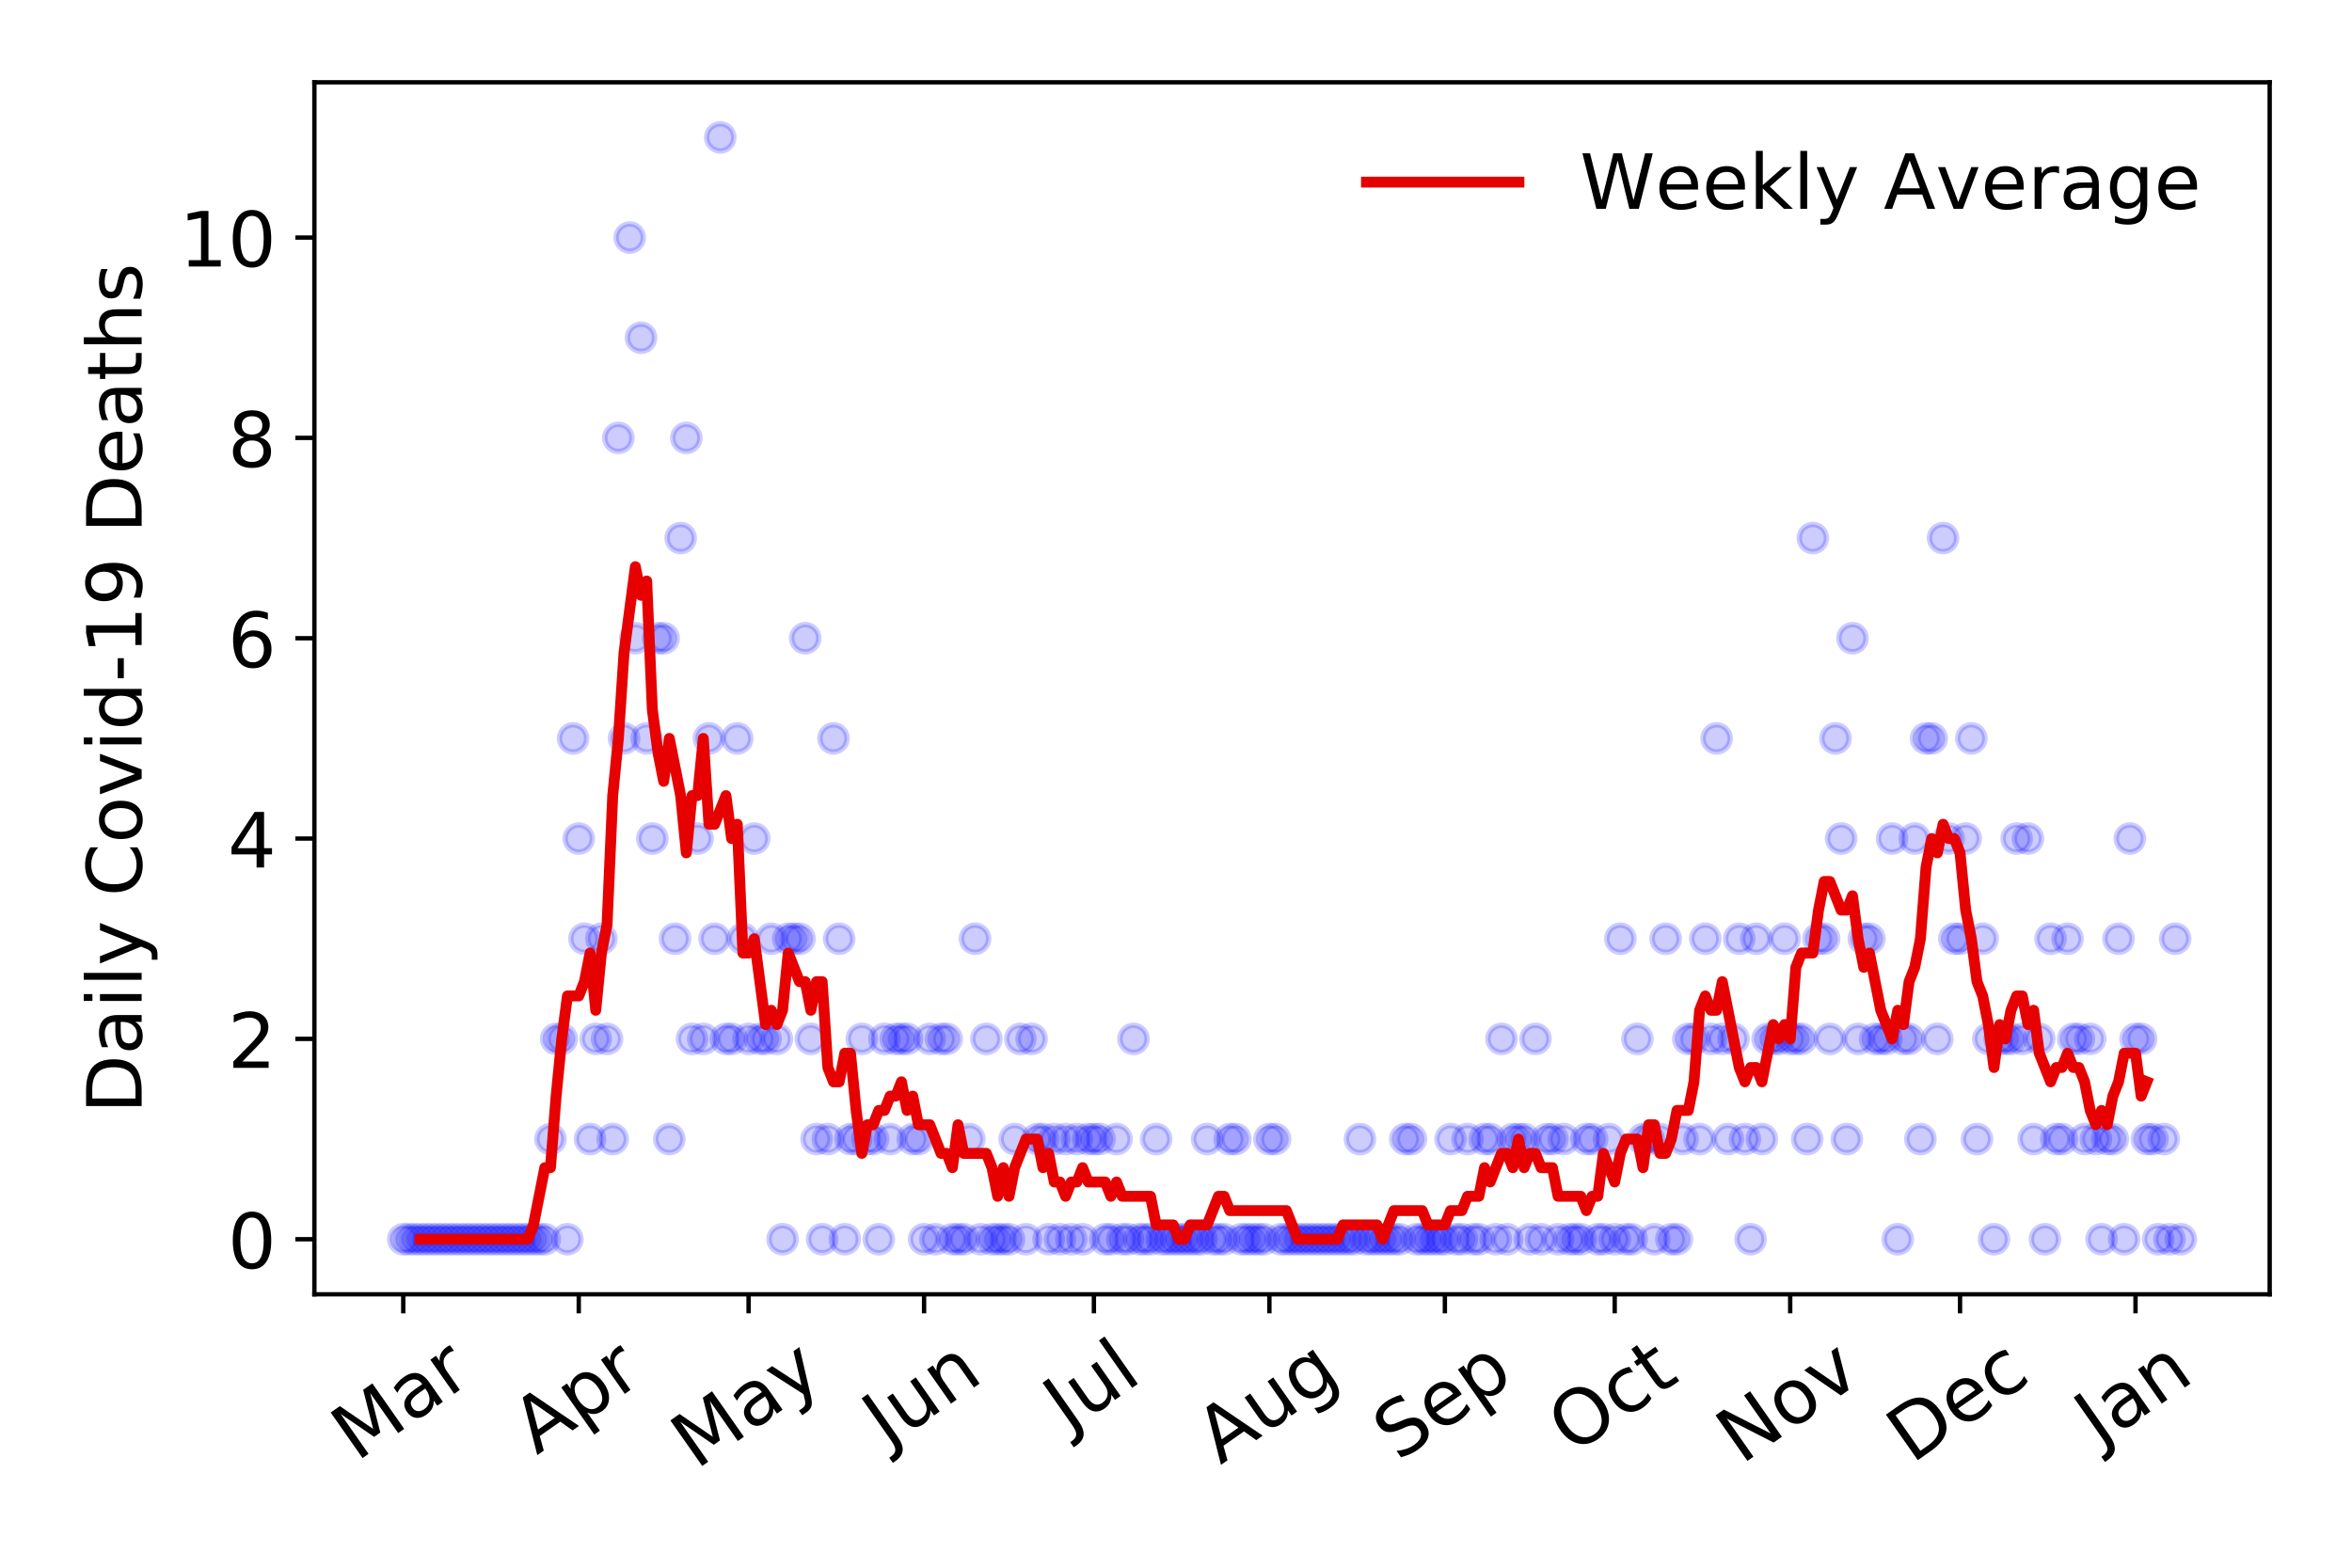 <?xml version="1.0" encoding="utf-8" standalone="no"?>
<!DOCTYPE svg PUBLIC "-//W3C//DTD SVG 1.1//EN"
  "http://www.w3.org/Graphics/SVG/1.1/DTD/svg11.dtd">
<!-- Created with matplotlib (https://matplotlib.org/) -->
<svg height="288pt" version="1.1" viewBox="0 0 432 288" width="432pt" xmlns="http://www.w3.org/2000/svg" xmlns:xlink="http://www.w3.org/1999/xlink">
 <defs>
  <style type="text/css">
*{stroke-linecap:butt;stroke-linejoin:round;}
  </style>
 </defs>
 <g id="figure_1">
  <g id="patch_1">
   <path d="M 0 288 
L 432 288 
L 432 0 
L 0 0 
z
" style="fill:#ffffff;"/>
  </g>
  <g id="axes_1">
   <g id="patch_2">
    <path d="M 57.745 237.778 
L 416.88 237.778 
L 416.88 15.12 
L 57.745 15.12 
z
" style="fill:#ffffff;"/>
   </g>
   <g id="matplotlib.axis_1">
    <g id="xtick_1">
     <g id="line2d_1">
      <defs>
       <path d="M 0 0 
L 0 3.5 
" id="md3e74f44a0" style="stroke:#000000;stroke-width:0.8;"/>
      </defs>
      <g>
       <use style="stroke:#000000;stroke-width:0.8;" x="74.069" xlink:href="#md3e74f44a0" y="237.778"/>
      </g>
     </g>
     <g id="text_1">
      <!-- Mar -->
      <defs>
       <path d="M 9.812 72.906 
L 24.516 72.906 
L 43.109 23.297 
L 61.812 72.906 
L 76.516 72.906 
L 76.516 0 
L 66.891 0 
L 66.891 64.016 
L 48.094 14.016 
L 38.188 14.016 
L 19.391 64.016 
L 19.391 0 
L 9.812 0 
z
" id="DejaVuSans-77"/>
       <path d="M 34.281 27.484 
Q 23.391 27.484 19.188 25 
Q 14.984 22.516 14.984 16.5 
Q 14.984 11.719 18.141 8.906 
Q 21.297 6.109 26.703 6.109 
Q 34.188 6.109 38.703 11.406 
Q 43.219 16.703 43.219 25.484 
L 43.219 27.484 
z
M 52.203 31.203 
L 52.203 0 
L 43.219 0 
L 43.219 8.297 
Q 40.141 3.328 35.547 0.953 
Q 30.953 -1.422 24.312 -1.422 
Q 15.922 -1.422 10.953 3.297 
Q 6 8.016 6 15.922 
Q 6 25.141 12.172 29.828 
Q 18.359 34.516 30.609 34.516 
L 43.219 34.516 
L 43.219 35.406 
Q 43.219 41.609 39.141 45 
Q 35.062 48.391 27.688 48.391 
Q 23 48.391 18.547 47.266 
Q 14.109 46.141 10.016 43.891 
L 10.016 52.203 
Q 14.938 54.109 19.578 55.047 
Q 24.219 56 28.609 56 
Q 40.484 56 46.344 49.844 
Q 52.203 43.703 52.203 31.203 
z
" id="DejaVuSans-97"/>
       <path d="M 41.109 46.297 
Q 39.594 47.172 37.812 47.578 
Q 36.031 48 33.891 48 
Q 26.266 48 22.188 43.047 
Q 18.109 38.094 18.109 28.812 
L 18.109 0 
L 9.078 0 
L 9.078 54.688 
L 18.109 54.688 
L 18.109 46.188 
Q 20.953 51.172 25.484 53.578 
Q 30.031 56 36.531 56 
Q 37.453 56 38.578 55.875 
Q 39.703 55.766 41.062 55.516 
z
" id="DejaVuSans-114"/>
      </defs>
      <g transform="translate(65.467 268.643)rotate(-35)scale(0.14 -0.14)">
       <use xlink:href="#DejaVuSans-77"/>
       <use x="86.279" xlink:href="#DejaVuSans-97"/>
       <use x="147.559" xlink:href="#DejaVuSans-114"/>
      </g>
     </g>
    </g>
    <g id="xtick_2">
     <g id="line2d_2">
      <g>
       <use style="stroke:#000000;stroke-width:0.8;" x="106.302" xlink:href="#md3e74f44a0" y="237.778"/>
      </g>
     </g>
     <g id="text_2">
      <!-- Apr -->
      <defs>
       <path d="M 34.188 63.188 
L 20.797 26.906 
L 47.609 26.906 
z
M 28.609 72.906 
L 39.797 72.906 
L 67.578 0 
L 57.328 0 
L 50.688 18.703 
L 17.828 18.703 
L 11.188 0 
L 0.781 0 
z
" id="DejaVuSans-65"/>
       <path d="M 18.109 8.203 
L 18.109 -20.797 
L 9.078 -20.797 
L 9.078 54.688 
L 18.109 54.688 
L 18.109 46.391 
Q 20.953 51.266 25.266 53.625 
Q 29.594 56 35.594 56 
Q 45.562 56 51.781 48.094 
Q 58.016 40.188 58.016 27.297 
Q 58.016 14.406 51.781 6.484 
Q 45.562 -1.422 35.594 -1.422 
Q 29.594 -1.422 25.266 0.953 
Q 20.953 3.328 18.109 8.203 
z
M 48.688 27.297 
Q 48.688 37.203 44.609 42.844 
Q 40.531 48.484 33.406 48.484 
Q 26.266 48.484 22.188 42.844 
Q 18.109 37.203 18.109 27.297 
Q 18.109 17.391 22.188 11.75 
Q 26.266 6.109 33.406 6.109 
Q 40.531 6.109 44.609 11.75 
Q 48.688 17.391 48.688 27.297 
z
" id="DejaVuSans-112"/>
      </defs>
      <g transform="translate(98.598 267.384)rotate(-35)scale(0.14 -0.14)">
       <use xlink:href="#DejaVuSans-65"/>
       <use x="68.408" xlink:href="#DejaVuSans-112"/>
       <use x="131.885" xlink:href="#DejaVuSans-114"/>
      </g>
     </g>
    </g>
    <g id="xtick_3">
     <g id="line2d_3">
      <g>
       <use style="stroke:#000000;stroke-width:0.8;" x="137.495" xlink:href="#md3e74f44a0" y="237.778"/>
      </g>
     </g>
     <g id="text_3">
      <!-- May -->
      <defs>
       <path d="M 32.172 -5.078 
Q 28.375 -14.844 24.75 -17.812 
Q 21.141 -20.797 15.094 -20.797 
L 7.906 -20.797 
L 7.906 -13.281 
L 13.188 -13.281 
Q 16.891 -13.281 18.938 -11.516 
Q 21 -9.766 23.484 -3.219 
L 25.094 0.875 
L 2.984 54.688 
L 12.5 54.688 
L 29.594 11.922 
L 46.688 54.688 
L 56.203 54.688 
z
" id="DejaVuSans-121"/>
      </defs>
      <g transform="translate(127.856 270.094)rotate(-35)scale(0.14 -0.14)">
       <use xlink:href="#DejaVuSans-77"/>
       <use x="86.279" xlink:href="#DejaVuSans-97"/>
       <use x="147.559" xlink:href="#DejaVuSans-121"/>
      </g>
     </g>
    </g>
    <g id="xtick_4">
     <g id="line2d_4">
      <g>
       <use style="stroke:#000000;stroke-width:0.8;" x="169.728" xlink:href="#md3e74f44a0" y="237.778"/>
      </g>
     </g>
     <g id="text_4">
      <!-- Jun -->
      <defs>
       <path d="M 9.812 72.906 
L 19.672 72.906 
L 19.672 5.078 
Q 19.672 -8.109 14.672 -14.062 
Q 9.672 -20.016 -1.422 -20.016 
L -5.172 -20.016 
L -5.172 -11.719 
L -2.094 -11.719 
Q 4.438 -11.719 7.125 -8.047 
Q 9.812 -4.391 9.812 5.078 
z
" id="DejaVuSans-74"/>
       <path d="M 8.5 21.578 
L 8.5 54.688 
L 17.484 54.688 
L 17.484 21.922 
Q 17.484 14.156 20.5 10.266 
Q 23.531 6.391 29.594 6.391 
Q 36.859 6.391 41.078 11.031 
Q 45.312 15.672 45.312 23.688 
L 45.312 54.688 
L 54.297 54.688 
L 54.297 0 
L 45.312 0 
L 45.312 8.406 
Q 42.047 3.422 37.719 1 
Q 33.406 -1.422 27.688 -1.422 
Q 18.266 -1.422 13.375 4.438 
Q 8.5 10.297 8.5 21.578 
z
M 31.109 56 
z
" id="DejaVuSans-117"/>
       <path d="M 54.891 33.016 
L 54.891 0 
L 45.906 0 
L 45.906 32.719 
Q 45.906 40.484 42.875 44.328 
Q 39.844 48.188 33.797 48.188 
Q 26.516 48.188 22.312 43.547 
Q 18.109 38.922 18.109 30.906 
L 18.109 0 
L 9.078 0 
L 9.078 54.688 
L 18.109 54.688 
L 18.109 46.188 
Q 21.344 51.125 25.703 53.562 
Q 30.078 56 35.797 56 
Q 45.219 56 50.047 50.172 
Q 54.891 44.344 54.891 33.016 
z
" id="DejaVuSans-110"/>
      </defs>
      <g transform="translate(162.984 266.039)rotate(-35)scale(0.14 -0.14)">
       <use xlink:href="#DejaVuSans-74"/>
       <use x="29.492" xlink:href="#DejaVuSans-117"/>
       <use x="92.871" xlink:href="#DejaVuSans-110"/>
      </g>
     </g>
    </g>
    <g id="xtick_5">
     <g id="line2d_5">
      <g>
       <use style="stroke:#000000;stroke-width:0.8;" x="200.921" xlink:href="#md3e74f44a0" y="237.778"/>
      </g>
     </g>
     <g id="text_5">
      <!-- Jul -->
      <defs>
       <path d="M 9.422 75.984 
L 18.406 75.984 
L 18.406 0 
L 9.422 0 
z
" id="DejaVuSans-108"/>
      </defs>
      <g transform="translate(196.218 263.181)rotate(-35)scale(0.14 -0.14)">
       <use xlink:href="#DejaVuSans-74"/>
       <use x="29.492" xlink:href="#DejaVuSans-117"/>
       <use x="92.871" xlink:href="#DejaVuSans-108"/>
      </g>
     </g>
    </g>
    <g id="xtick_6">
     <g id="line2d_6">
      <g>
       <use style="stroke:#000000;stroke-width:0.8;" x="233.153" xlink:href="#md3e74f44a0" y="237.778"/>
      </g>
     </g>
     <g id="text_6">
      <!-- Aug -->
      <defs>
       <path d="M 45.406 27.984 
Q 45.406 37.75 41.375 43.109 
Q 37.359 48.484 30.078 48.484 
Q 22.859 48.484 18.828 43.109 
Q 14.797 37.75 14.797 27.984 
Q 14.797 18.266 18.828 12.891 
Q 22.859 7.516 30.078 7.516 
Q 37.359 7.516 41.375 12.891 
Q 45.406 18.266 45.406 27.984 
z
M 54.391 6.781 
Q 54.391 -7.172 48.188 -13.984 
Q 42 -20.797 29.203 -20.797 
Q 24.469 -20.797 20.266 -20.094 
Q 16.062 -19.391 12.109 -17.922 
L 12.109 -9.188 
Q 16.062 -11.328 19.922 -12.344 
Q 23.781 -13.375 27.781 -13.375 
Q 36.625 -13.375 41.016 -8.766 
Q 45.406 -4.156 45.406 5.172 
L 45.406 9.625 
Q 42.625 4.781 38.281 2.391 
Q 33.938 0 27.875 0 
Q 17.828 0 11.672 7.656 
Q 5.516 15.328 5.516 27.984 
Q 5.516 40.672 11.672 48.328 
Q 17.828 56 27.875 56 
Q 33.938 56 38.281 53.609 
Q 42.625 51.219 45.406 46.391 
L 45.406 54.688 
L 54.391 54.688 
z
" id="DejaVuSans-103"/>
      </defs>
      <g transform="translate(224.173 269.172)rotate(-35)scale(0.14 -0.14)">
       <use xlink:href="#DejaVuSans-65"/>
       <use x="68.408" xlink:href="#DejaVuSans-117"/>
       <use x="131.787" xlink:href="#DejaVuSans-103"/>
      </g>
     </g>
    </g>
    <g id="xtick_7">
     <g id="line2d_7">
      <g>
       <use style="stroke:#000000;stroke-width:0.8;" x="265.386" xlink:href="#md3e74f44a0" y="237.778"/>
      </g>
     </g>
     <g id="text_7">
      <!-- Sep -->
      <defs>
       <path d="M 53.516 70.516 
L 53.516 60.891 
Q 47.906 63.578 42.922 64.891 
Q 37.938 66.219 33.297 66.219 
Q 25.25 66.219 20.875 63.094 
Q 16.5 59.969 16.5 54.203 
Q 16.5 49.359 19.406 46.891 
Q 22.312 44.438 30.422 42.922 
L 36.375 41.703 
Q 47.406 39.594 52.656 34.297 
Q 57.906 29 57.906 20.125 
Q 57.906 9.516 50.797 4.047 
Q 43.703 -1.422 29.984 -1.422 
Q 24.812 -1.422 18.969 -0.25 
Q 13.141 0.922 6.891 3.219 
L 6.891 13.375 
Q 12.891 10.016 18.656 8.297 
Q 24.422 6.594 29.984 6.594 
Q 38.422 6.594 43.016 9.906 
Q 47.609 13.234 47.609 19.391 
Q 47.609 24.75 44.312 27.781 
Q 41.016 30.812 33.5 32.328 
L 27.484 33.5 
Q 16.453 35.688 11.516 40.375 
Q 6.594 45.062 6.594 53.422 
Q 6.594 63.094 13.406 68.656 
Q 20.219 74.219 32.172 74.219 
Q 37.312 74.219 42.625 73.281 
Q 47.953 72.359 53.516 70.516 
z
" id="DejaVuSans-83"/>
       <path d="M 56.203 29.594 
L 56.203 25.203 
L 14.891 25.203 
Q 15.484 15.922 20.484 11.062 
Q 25.484 6.203 34.422 6.203 
Q 39.594 6.203 44.453 7.469 
Q 49.312 8.734 54.109 11.281 
L 54.109 2.781 
Q 49.266 0.734 44.188 -0.344 
Q 39.109 -1.422 33.891 -1.422 
Q 20.797 -1.422 13.156 6.188 
Q 5.516 13.812 5.516 26.812 
Q 5.516 40.234 12.766 48.109 
Q 20.016 56 32.328 56 
Q 43.359 56 49.781 48.891 
Q 56.203 41.797 56.203 29.594 
z
M 47.219 32.234 
Q 47.125 39.594 43.094 43.984 
Q 39.062 48.391 32.422 48.391 
Q 24.906 48.391 20.391 44.141 
Q 15.875 39.891 15.188 32.172 
z
" id="DejaVuSans-101"/>
      </defs>
      <g transform="translate(256.793 268.629)rotate(-35)scale(0.14 -0.14)">
       <use xlink:href="#DejaVuSans-83"/>
       <use x="63.477" xlink:href="#DejaVuSans-101"/>
       <use x="125" xlink:href="#DejaVuSans-112"/>
      </g>
     </g>
    </g>
    <g id="xtick_8">
     <g id="line2d_8">
      <g>
       <use style="stroke:#000000;stroke-width:0.8;" x="296.579" xlink:href="#md3e74f44a0" y="237.778"/>
      </g>
     </g>
     <g id="text_8">
      <!-- Oct -->
      <defs>
       <path d="M 39.406 66.219 
Q 28.656 66.219 22.328 58.203 
Q 16.016 50.203 16.016 36.375 
Q 16.016 22.609 22.328 14.594 
Q 28.656 6.594 39.406 6.594 
Q 50.141 6.594 56.422 14.594 
Q 62.703 22.609 62.703 36.375 
Q 62.703 50.203 56.422 58.203 
Q 50.141 66.219 39.406 66.219 
z
M 39.406 74.219 
Q 54.734 74.219 63.906 63.938 
Q 73.094 53.656 73.094 36.375 
Q 73.094 19.141 63.906 8.859 
Q 54.734 -1.422 39.406 -1.422 
Q 24.031 -1.422 14.812 8.828 
Q 5.609 19.094 5.609 36.375 
Q 5.609 53.656 14.812 63.938 
Q 24.031 74.219 39.406 74.219 
z
" id="DejaVuSans-79"/>
       <path d="M 48.781 52.594 
L 48.781 44.188 
Q 44.969 46.297 41.141 47.344 
Q 37.312 48.391 33.406 48.391 
Q 24.656 48.391 19.812 42.844 
Q 14.984 37.312 14.984 27.297 
Q 14.984 17.281 19.812 11.734 
Q 24.656 6.203 33.406 6.203 
Q 37.312 6.203 41.141 7.25 
Q 44.969 8.297 48.781 10.406 
L 48.781 2.094 
Q 45.016 0.344 40.984 -0.531 
Q 36.969 -1.422 32.422 -1.422 
Q 20.062 -1.422 12.781 6.344 
Q 5.516 14.109 5.516 27.297 
Q 5.516 40.672 12.859 48.328 
Q 20.219 56 33.016 56 
Q 37.156 56 41.109 55.141 
Q 45.062 54.297 48.781 52.594 
z
" id="DejaVuSans-99"/>
       <path d="M 18.312 70.219 
L 18.312 54.688 
L 36.812 54.688 
L 36.812 47.703 
L 18.312 47.703 
L 18.312 18.016 
Q 18.312 11.328 20.141 9.422 
Q 21.969 7.516 27.594 7.516 
L 36.812 7.516 
L 36.812 0 
L 27.594 0 
Q 17.188 0 13.234 3.875 
Q 9.281 7.766 9.281 18.016 
L 9.281 47.703 
L 2.688 47.703 
L 2.688 54.688 
L 9.281 54.688 
L 9.281 70.219 
z
" id="DejaVuSans-116"/>
      </defs>
      <g transform="translate(288.88 267.377)rotate(-35)scale(0.14 -0.14)">
       <use xlink:href="#DejaVuSans-79"/>
       <use x="78.711" xlink:href="#DejaVuSans-99"/>
       <use x="133.691" xlink:href="#DejaVuSans-116"/>
      </g>
     </g>
    </g>
    <g id="xtick_9">
     <g id="line2d_9">
      <g>
       <use style="stroke:#000000;stroke-width:0.8;" x="328.812" xlink:href="#md3e74f44a0" y="237.778"/>
      </g>
     </g>
     <g id="text_9">
      <!-- Nov -->
      <defs>
       <path d="M 9.812 72.906 
L 23.094 72.906 
L 55.422 11.922 
L 55.422 72.906 
L 64.984 72.906 
L 64.984 0 
L 51.703 0 
L 19.391 60.984 
L 19.391 0 
L 9.812 0 
z
" id="DejaVuSans-78"/>
       <path d="M 30.609 48.391 
Q 23.391 48.391 19.188 42.75 
Q 14.984 37.109 14.984 27.297 
Q 14.984 17.484 19.156 11.844 
Q 23.344 6.203 30.609 6.203 
Q 37.797 6.203 41.984 11.859 
Q 46.188 17.531 46.188 27.297 
Q 46.188 37.016 41.984 42.703 
Q 37.797 48.391 30.609 48.391 
z
M 30.609 56 
Q 42.328 56 49.016 48.375 
Q 55.719 40.766 55.719 27.297 
Q 55.719 13.875 49.016 6.219 
Q 42.328 -1.422 30.609 -1.422 
Q 18.844 -1.422 12.172 6.219 
Q 5.516 13.875 5.516 27.297 
Q 5.516 40.766 12.172 48.375 
Q 18.844 56 30.609 56 
z
" id="DejaVuSans-111"/>
       <path d="M 2.984 54.688 
L 12.5 54.688 
L 29.594 8.797 
L 46.688 54.688 
L 56.203 54.688 
L 35.688 0 
L 23.484 0 
z
" id="DejaVuSans-118"/>
      </defs>
      <g transform="translate(319.835 269.166)rotate(-35)scale(0.14 -0.14)">
       <use xlink:href="#DejaVuSans-78"/>
       <use x="74.805" xlink:href="#DejaVuSans-111"/>
       <use x="135.986" xlink:href="#DejaVuSans-118"/>
      </g>
     </g>
    </g>
    <g id="xtick_10">
     <g id="line2d_10">
      <g>
       <use style="stroke:#000000;stroke-width:0.8;" x="360.005" xlink:href="#md3e74f44a0" y="237.778"/>
      </g>
     </g>
     <g id="text_10">
      <!-- Dec -->
      <defs>
       <path d="M 19.672 64.797 
L 19.672 8.109 
L 31.594 8.109 
Q 46.688 8.109 53.688 14.938 
Q 60.688 21.781 60.688 36.531 
Q 60.688 51.172 53.688 57.984 
Q 46.688 64.797 31.594 64.797 
z
M 9.812 72.906 
L 30.078 72.906 
Q 51.266 72.906 61.172 64.094 
Q 71.094 55.281 71.094 36.531 
Q 71.094 17.672 61.125 8.828 
Q 51.172 0 30.078 0 
L 9.812 0 
z
" id="DejaVuSans-68"/>
      </defs>
      <g transform="translate(351.124 269.032)rotate(-35)scale(0.14 -0.14)">
       <use xlink:href="#DejaVuSans-68"/>
       <use x="77.002" xlink:href="#DejaVuSans-101"/>
       <use x="138.525" xlink:href="#DejaVuSans-99"/>
      </g>
     </g>
    </g>
    <g id="xtick_11">
     <g id="line2d_11">
      <g>
       <use style="stroke:#000000;stroke-width:0.8;" x="392.238" xlink:href="#md3e74f44a0" y="237.778"/>
      </g>
     </g>
     <g id="text_11">
      <!-- Jan -->
      <g transform="translate(385.614 265.871)rotate(-35)scale(0.14 -0.14)">
       <use xlink:href="#DejaVuSans-74"/>
       <use x="29.492" xlink:href="#DejaVuSans-97"/>
       <use x="90.771" xlink:href="#DejaVuSans-110"/>
      </g>
     </g>
    </g>
   </g>
   <g id="matplotlib.axis_2">
    <g id="ytick_1">
     <g id="line2d_12">
      <defs>
       <path d="M 0 0 
L -3.5 0 
" id="md334f905c3" style="stroke:#000000;stroke-width:0.8;"/>
      </defs>
      <g>
       <use style="stroke:#000000;stroke-width:0.8;" x="57.745" xlink:href="#md334f905c3" y="227.657"/>
      </g>
     </g>
     <g id="text_12">
      <!-- 0 -->
      <defs>
       <path d="M 31.781 66.406 
Q 24.172 66.406 20.328 58.906 
Q 16.5 51.422 16.5 36.375 
Q 16.5 21.391 20.328 13.891 
Q 24.172 6.391 31.781 6.391 
Q 39.453 6.391 43.281 13.891 
Q 47.125 21.391 47.125 36.375 
Q 47.125 51.422 43.281 58.906 
Q 39.453 66.406 31.781 66.406 
z
M 31.781 74.219 
Q 44.047 74.219 50.516 64.516 
Q 56.984 54.828 56.984 36.375 
Q 56.984 17.969 50.516 8.266 
Q 44.047 -1.422 31.781 -1.422 
Q 19.531 -1.422 13.062 8.266 
Q 6.594 17.969 6.594 36.375 
Q 6.594 54.828 13.062 64.516 
Q 19.531 74.219 31.781 74.219 
z
" id="DejaVuSans-48"/>
      </defs>
      <g transform="translate(41.837 232.976)scale(0.14 -0.14)">
       <use xlink:href="#DejaVuSans-48"/>
      </g>
     </g>
    </g>
    <g id="ytick_2">
     <g id="line2d_13">
      <g>
       <use style="stroke:#000000;stroke-width:0.8;" x="57.745" xlink:href="#md334f905c3" y="190.854"/>
      </g>
     </g>
     <g id="text_13">
      <!-- 2 -->
      <defs>
       <path d="M 19.188 8.297 
L 53.609 8.297 
L 53.609 0 
L 7.328 0 
L 7.328 8.297 
Q 12.938 14.109 22.625 23.891 
Q 32.328 33.688 34.812 36.531 
Q 39.547 41.844 41.422 45.531 
Q 43.312 49.219 43.312 52.781 
Q 43.312 58.594 39.234 62.25 
Q 35.156 65.922 28.609 65.922 
Q 23.969 65.922 18.812 64.312 
Q 13.672 62.703 7.812 59.422 
L 7.812 69.391 
Q 13.766 71.781 18.938 73 
Q 24.125 74.219 28.422 74.219 
Q 39.75 74.219 46.484 68.547 
Q 53.219 62.891 53.219 53.422 
Q 53.219 48.922 51.531 44.891 
Q 49.859 40.875 45.406 35.406 
Q 44.188 33.984 37.641 27.219 
Q 31.109 20.453 19.188 8.297 
z
" id="DejaVuSans-50"/>
      </defs>
      <g transform="translate(41.837 196.173)scale(0.14 -0.14)">
       <use xlink:href="#DejaVuSans-50"/>
      </g>
     </g>
    </g>
    <g id="ytick_3">
     <g id="line2d_14">
      <g>
       <use style="stroke:#000000;stroke-width:0.8;" x="57.745" xlink:href="#md334f905c3" y="154.051"/>
      </g>
     </g>
     <g id="text_14">
      <!-- 4 -->
      <defs>
       <path d="M 37.797 64.312 
L 12.891 25.391 
L 37.797 25.391 
z
M 35.203 72.906 
L 47.609 72.906 
L 47.609 25.391 
L 58.016 25.391 
L 58.016 17.188 
L 47.609 17.188 
L 47.609 0 
L 37.797 0 
L 37.797 17.188 
L 4.891 17.188 
L 4.891 26.703 
z
" id="DejaVuSans-52"/>
      </defs>
      <g transform="translate(41.837 159.37)scale(0.14 -0.14)">
       <use xlink:href="#DejaVuSans-52"/>
      </g>
     </g>
    </g>
    <g id="ytick_4">
     <g id="line2d_15">
      <g>
       <use style="stroke:#000000;stroke-width:0.8;" x="57.745" xlink:href="#md334f905c3" y="117.248"/>
      </g>
     </g>
     <g id="text_15">
      <!-- 6 -->
      <defs>
       <path d="M 33.016 40.375 
Q 26.375 40.375 22.484 35.828 
Q 18.609 31.297 18.609 23.391 
Q 18.609 15.531 22.484 10.953 
Q 26.375 6.391 33.016 6.391 
Q 39.656 6.391 43.531 10.953 
Q 47.406 15.531 47.406 23.391 
Q 47.406 31.297 43.531 35.828 
Q 39.656 40.375 33.016 40.375 
z
M 52.594 71.297 
L 52.594 62.312 
Q 48.875 64.062 45.094 64.984 
Q 41.312 65.922 37.594 65.922 
Q 27.828 65.922 22.672 59.328 
Q 17.531 52.734 16.797 39.406 
Q 19.672 43.656 24.016 45.922 
Q 28.375 48.188 33.594 48.188 
Q 44.578 48.188 50.953 41.516 
Q 57.328 34.859 57.328 23.391 
Q 57.328 12.156 50.688 5.359 
Q 44.047 -1.422 33.016 -1.422 
Q 20.359 -1.422 13.672 8.266 
Q 6.984 17.969 6.984 36.375 
Q 6.984 53.656 15.188 63.938 
Q 23.391 74.219 37.203 74.219 
Q 40.922 74.219 44.703 73.484 
Q 48.484 72.75 52.594 71.297 
z
" id="DejaVuSans-54"/>
      </defs>
      <g transform="translate(41.837 122.567)scale(0.14 -0.14)">
       <use xlink:href="#DejaVuSans-54"/>
      </g>
     </g>
    </g>
    <g id="ytick_5">
     <g id="line2d_16">
      <g>
       <use style="stroke:#000000;stroke-width:0.8;" x="57.745" xlink:href="#md334f905c3" y="80.445"/>
      </g>
     </g>
     <g id="text_16">
      <!-- 8 -->
      <defs>
       <path d="M 31.781 34.625 
Q 24.75 34.625 20.719 30.859 
Q 16.703 27.094 16.703 20.516 
Q 16.703 13.922 20.719 10.156 
Q 24.75 6.391 31.781 6.391 
Q 38.812 6.391 42.859 10.172 
Q 46.922 13.969 46.922 20.516 
Q 46.922 27.094 42.891 30.859 
Q 38.875 34.625 31.781 34.625 
z
M 21.922 38.812 
Q 15.578 40.375 12.031 44.719 
Q 8.5 49.078 8.5 55.328 
Q 8.5 64.062 14.719 69.141 
Q 20.953 74.219 31.781 74.219 
Q 42.672 74.219 48.875 69.141 
Q 55.078 64.062 55.078 55.328 
Q 55.078 49.078 51.531 44.719 
Q 48 40.375 41.703 38.812 
Q 48.828 37.156 52.797 32.312 
Q 56.781 27.484 56.781 20.516 
Q 56.781 9.906 50.312 4.234 
Q 43.844 -1.422 31.781 -1.422 
Q 19.734 -1.422 13.25 4.234 
Q 6.781 9.906 6.781 20.516 
Q 6.781 27.484 10.781 32.312 
Q 14.797 37.156 21.922 38.812 
z
M 18.312 54.391 
Q 18.312 48.734 21.844 45.562 
Q 25.391 42.391 31.781 42.391 
Q 38.141 42.391 41.719 45.562 
Q 45.312 48.734 45.312 54.391 
Q 45.312 60.062 41.719 63.234 
Q 38.141 66.406 31.781 66.406 
Q 25.391 66.406 21.844 63.234 
Q 18.312 60.062 18.312 54.391 
z
" id="DejaVuSans-56"/>
      </defs>
      <g transform="translate(41.837 85.764)scale(0.14 -0.14)">
       <use xlink:href="#DejaVuSans-56"/>
      </g>
     </g>
    </g>
    <g id="ytick_6">
     <g id="line2d_17">
      <g>
       <use style="stroke:#000000;stroke-width:0.8;" x="57.745" xlink:href="#md334f905c3" y="43.642"/>
      </g>
     </g>
     <g id="text_17">
      <!-- 10 -->
      <defs>
       <path d="M 12.406 8.297 
L 28.516 8.297 
L 28.516 63.922 
L 10.984 60.406 
L 10.984 69.391 
L 28.422 72.906 
L 38.281 72.906 
L 38.281 8.297 
L 54.391 8.297 
L 54.391 0 
L 12.406 0 
z
" id="DejaVuSans-49"/>
      </defs>
      <g transform="translate(32.93 48.961)scale(0.14 -0.14)">
       <use xlink:href="#DejaVuSans-49"/>
       <use x="63.623" xlink:href="#DejaVuSans-48"/>
      </g>
     </g>
    </g>
    <g id="text_18">
     <!-- Daily Covid-19 Deaths -->
     <defs>
      <path d="M 9.422 54.688 
L 18.406 54.688 
L 18.406 0 
L 9.422 0 
z
M 9.422 75.984 
L 18.406 75.984 
L 18.406 64.594 
L 9.422 64.594 
z
" id="DejaVuSans-105"/>
      <path id="DejaVuSans-32"/>
      <path d="M 64.406 67.281 
L 64.406 56.891 
Q 59.422 61.531 53.781 63.812 
Q 48.141 66.109 41.797 66.109 
Q 29.297 66.109 22.656 58.469 
Q 16.016 50.828 16.016 36.375 
Q 16.016 21.969 22.656 14.328 
Q 29.297 6.688 41.797 6.688 
Q 48.141 6.688 53.781 8.984 
Q 59.422 11.281 64.406 15.922 
L 64.406 5.609 
Q 59.234 2.094 53.438 0.328 
Q 47.656 -1.422 41.219 -1.422 
Q 24.656 -1.422 15.125 8.703 
Q 5.609 18.844 5.609 36.375 
Q 5.609 53.953 15.125 64.078 
Q 24.656 74.219 41.219 74.219 
Q 47.75 74.219 53.531 72.484 
Q 59.328 70.75 64.406 67.281 
z
" id="DejaVuSans-67"/>
      <path d="M 45.406 46.391 
L 45.406 75.984 
L 54.391 75.984 
L 54.391 0 
L 45.406 0 
L 45.406 8.203 
Q 42.578 3.328 38.25 0.953 
Q 33.938 -1.422 27.875 -1.422 
Q 17.969 -1.422 11.734 6.484 
Q 5.516 14.406 5.516 27.297 
Q 5.516 40.188 11.734 48.094 
Q 17.969 56 27.875 56 
Q 33.938 56 38.25 53.625 
Q 42.578 51.266 45.406 46.391 
z
M 14.797 27.297 
Q 14.797 17.391 18.875 11.75 
Q 22.953 6.109 30.078 6.109 
Q 37.203 6.109 41.297 11.75 
Q 45.406 17.391 45.406 27.297 
Q 45.406 37.203 41.297 42.844 
Q 37.203 48.484 30.078 48.484 
Q 22.953 48.484 18.875 42.844 
Q 14.797 37.203 14.797 27.297 
z
" id="DejaVuSans-100"/>
      <path d="M 4.891 31.391 
L 31.203 31.391 
L 31.203 23.391 
L 4.891 23.391 
z
" id="DejaVuSans-45"/>
      <path d="M 10.984 1.516 
L 10.984 10.5 
Q 14.703 8.734 18.5 7.812 
Q 22.312 6.891 25.984 6.891 
Q 35.75 6.891 40.891 13.453 
Q 46.047 20.016 46.781 33.406 
Q 43.953 29.203 39.594 26.953 
Q 35.25 24.703 29.984 24.703 
Q 19.047 24.703 12.672 31.312 
Q 6.297 37.938 6.297 49.422 
Q 6.297 60.641 12.938 67.422 
Q 19.578 74.219 30.609 74.219 
Q 43.266 74.219 49.922 64.516 
Q 56.594 54.828 56.594 36.375 
Q 56.594 19.141 48.406 8.859 
Q 40.234 -1.422 26.422 -1.422 
Q 22.703 -1.422 18.891 -0.688 
Q 15.094 0.047 10.984 1.516 
z
M 30.609 32.422 
Q 37.25 32.422 41.125 36.953 
Q 45.016 41.5 45.016 49.422 
Q 45.016 57.281 41.125 61.844 
Q 37.25 66.406 30.609 66.406 
Q 23.969 66.406 20.094 61.844 
Q 16.219 57.281 16.219 49.422 
Q 16.219 41.5 20.094 36.953 
Q 23.969 32.422 30.609 32.422 
z
" id="DejaVuSans-57"/>
      <path d="M 54.891 33.016 
L 54.891 0 
L 45.906 0 
L 45.906 32.719 
Q 45.906 40.484 42.875 44.328 
Q 39.844 48.188 33.797 48.188 
Q 26.516 48.188 22.312 43.547 
Q 18.109 38.922 18.109 30.906 
L 18.109 0 
L 9.078 0 
L 9.078 75.984 
L 18.109 75.984 
L 18.109 46.188 
Q 21.344 51.125 25.703 53.562 
Q 30.078 56 35.797 56 
Q 45.219 56 50.047 50.172 
Q 54.891 44.344 54.891 33.016 
z
" id="DejaVuSans-104"/>
      <path d="M 44.281 53.078 
L 44.281 44.578 
Q 40.484 46.531 36.375 47.5 
Q 32.281 48.484 27.875 48.484 
Q 21.188 48.484 17.844 46.438 
Q 14.5 44.391 14.5 40.281 
Q 14.5 37.156 16.891 35.375 
Q 19.281 33.594 26.516 31.984 
L 29.594 31.297 
Q 39.156 29.25 43.188 25.516 
Q 47.219 21.781 47.219 15.094 
Q 47.219 7.469 41.188 3.016 
Q 35.156 -1.422 24.609 -1.422 
Q 20.219 -1.422 15.453 -0.562 
Q 10.688 0.297 5.422 2 
L 5.422 11.281 
Q 10.406 8.688 15.234 7.391 
Q 20.062 6.109 24.812 6.109 
Q 31.156 6.109 34.562 8.281 
Q 37.984 10.453 37.984 14.406 
Q 37.984 18.062 35.516 20.016 
Q 33.062 21.969 24.703 23.781 
L 21.578 24.516 
Q 13.234 26.266 9.516 29.906 
Q 5.812 33.547 5.812 39.891 
Q 5.812 47.609 11.281 51.797 
Q 16.75 56 26.812 56 
Q 31.781 56 36.172 55.266 
Q 40.578 54.547 44.281 53.078 
z
" id="DejaVuSans-115"/>
     </defs>
     <g transform="translate(26.018 204.56)rotate(-90)scale(0.14 -0.14)">
      <use xlink:href="#DejaVuSans-68"/>
      <use x="77.002" xlink:href="#DejaVuSans-97"/>
      <use x="138.281" xlink:href="#DejaVuSans-105"/>
      <use x="166.064" xlink:href="#DejaVuSans-108"/>
      <use x="193.848" xlink:href="#DejaVuSans-121"/>
      <use x="253.027" xlink:href="#DejaVuSans-32"/>
      <use x="284.814" xlink:href="#DejaVuSans-67"/>
      <use x="354.639" xlink:href="#DejaVuSans-111"/>
      <use x="415.82" xlink:href="#DejaVuSans-118"/>
      <use x="475" xlink:href="#DejaVuSans-105"/>
      <use x="502.783" xlink:href="#DejaVuSans-100"/>
      <use x="566.26" xlink:href="#DejaVuSans-45"/>
      <use x="602.344" xlink:href="#DejaVuSans-49"/>
      <use x="665.967" xlink:href="#DejaVuSans-57"/>
      <use x="729.59" xlink:href="#DejaVuSans-32"/>
      <use x="761.377" xlink:href="#DejaVuSans-68"/>
      <use x="838.379" xlink:href="#DejaVuSans-101"/>
      <use x="899.902" xlink:href="#DejaVuSans-97"/>
      <use x="961.182" xlink:href="#DejaVuSans-116"/>
      <use x="1000.391" xlink:href="#DejaVuSans-104"/>
      <use x="1063.77" xlink:href="#DejaVuSans-115"/>
     </g>
    </g>
   </g>
   <g id="line2d_18">
    <defs>
     <path d="M 0 2.5 
C 0.663 2.5 1.299 2.237 1.768 1.768 
C 2.237 1.299 2.5 0.663 2.5 0 
C 2.5 -0.663 2.237 -1.299 1.768 -1.768 
C 1.299 -2.237 0.663 -2.5 0 -2.5 
C -0.663 -2.5 -1.299 -2.237 -1.768 -1.768 
C -2.237 -1.299 -2.5 -0.663 -2.5 0 
C -2.5 0.663 -2.237 1.299 -1.768 1.768 
C -1.299 2.237 -0.663 2.5 0 2.5 
z
" id="mb84ef9d991" style="stroke:#0000ff;stroke-opacity:0.2;"/>
    </defs>
    <g clip-path="url(#pcfb9666ccb)">
     <use style="fill:#0000ff;fill-opacity:0.2;stroke:#0000ff;stroke-opacity:0.2;" x="74.069" xlink:href="#mb84ef9d991" y="227.657"/>
     <use style="fill:#0000ff;fill-opacity:0.2;stroke:#0000ff;stroke-opacity:0.2;" x="75.109" xlink:href="#mb84ef9d991" y="227.657"/>
     <use style="fill:#0000ff;fill-opacity:0.2;stroke:#0000ff;stroke-opacity:0.2;" x="76.149" xlink:href="#mb84ef9d991" y="227.657"/>
     <use style="fill:#0000ff;fill-opacity:0.2;stroke:#0000ff;stroke-opacity:0.2;" x="77.189" xlink:href="#mb84ef9d991" y="227.657"/>
     <use style="fill:#0000ff;fill-opacity:0.2;stroke:#0000ff;stroke-opacity:0.2;" x="78.228" xlink:href="#mb84ef9d991" y="227.657"/>
     <use style="fill:#0000ff;fill-opacity:0.2;stroke:#0000ff;stroke-opacity:0.2;" x="79.268" xlink:href="#mb84ef9d991" y="227.657"/>
     <use style="fill:#0000ff;fill-opacity:0.2;stroke:#0000ff;stroke-opacity:0.2;" x="80.308" xlink:href="#mb84ef9d991" y="227.657"/>
     <use style="fill:#0000ff;fill-opacity:0.2;stroke:#0000ff;stroke-opacity:0.2;" x="81.348" xlink:href="#mb84ef9d991" y="227.657"/>
     <use style="fill:#0000ff;fill-opacity:0.2;stroke:#0000ff;stroke-opacity:0.2;" x="82.387" xlink:href="#mb84ef9d991" y="227.657"/>
     <use style="fill:#0000ff;fill-opacity:0.2;stroke:#0000ff;stroke-opacity:0.2;" x="83.427" xlink:href="#mb84ef9d991" y="227.657"/>
     <use style="fill:#0000ff;fill-opacity:0.2;stroke:#0000ff;stroke-opacity:0.2;" x="84.467" xlink:href="#mb84ef9d991" y="227.657"/>
     <use style="fill:#0000ff;fill-opacity:0.2;stroke:#0000ff;stroke-opacity:0.2;" x="85.507" xlink:href="#mb84ef9d991" y="227.657"/>
     <use style="fill:#0000ff;fill-opacity:0.2;stroke:#0000ff;stroke-opacity:0.2;" x="86.547" xlink:href="#mb84ef9d991" y="227.657"/>
     <use style="fill:#0000ff;fill-opacity:0.2;stroke:#0000ff;stroke-opacity:0.2;" x="87.586" xlink:href="#mb84ef9d991" y="227.657"/>
     <use style="fill:#0000ff;fill-opacity:0.2;stroke:#0000ff;stroke-opacity:0.2;" x="88.626" xlink:href="#mb84ef9d991" y="227.657"/>
     <use style="fill:#0000ff;fill-opacity:0.2;stroke:#0000ff;stroke-opacity:0.2;" x="89.666" xlink:href="#mb84ef9d991" y="227.657"/>
     <use style="fill:#0000ff;fill-opacity:0.2;stroke:#0000ff;stroke-opacity:0.2;" x="90.706" xlink:href="#mb84ef9d991" y="227.657"/>
     <use style="fill:#0000ff;fill-opacity:0.2;stroke:#0000ff;stroke-opacity:0.2;" x="91.745" xlink:href="#mb84ef9d991" y="227.657"/>
     <use style="fill:#0000ff;fill-opacity:0.2;stroke:#0000ff;stroke-opacity:0.2;" x="92.785" xlink:href="#mb84ef9d991" y="227.657"/>
     <use style="fill:#0000ff;fill-opacity:0.2;stroke:#0000ff;stroke-opacity:0.2;" x="93.825" xlink:href="#mb84ef9d991" y="227.657"/>
     <use style="fill:#0000ff;fill-opacity:0.2;stroke:#0000ff;stroke-opacity:0.2;" x="94.865" xlink:href="#mb84ef9d991" y="227.657"/>
     <use style="fill:#0000ff;fill-opacity:0.2;stroke:#0000ff;stroke-opacity:0.2;" x="95.904" xlink:href="#mb84ef9d991" y="227.657"/>
     <use style="fill:#0000ff;fill-opacity:0.2;stroke:#0000ff;stroke-opacity:0.2;" x="96.944" xlink:href="#mb84ef9d991" y="227.657"/>
     <use style="fill:#0000ff;fill-opacity:0.2;stroke:#0000ff;stroke-opacity:0.2;" x="97.984" xlink:href="#mb84ef9d991" y="227.657"/>
     <use style="fill:#0000ff;fill-opacity:0.2;stroke:#0000ff;stroke-opacity:0.2;" x="99.024" xlink:href="#mb84ef9d991" y="227.657"/>
     <use style="fill:#0000ff;fill-opacity:0.2;stroke:#0000ff;stroke-opacity:0.2;" x="100.063" xlink:href="#mb84ef9d991" y="227.657"/>
     <use style="fill:#0000ff;fill-opacity:0.2;stroke:#0000ff;stroke-opacity:0.2;" x="101.103" xlink:href="#mb84ef9d991" y="209.256"/>
     <use style="fill:#0000ff;fill-opacity:0.2;stroke:#0000ff;stroke-opacity:0.2;" x="102.143" xlink:href="#mb84ef9d991" y="190.854"/>
     <use style="fill:#0000ff;fill-opacity:0.2;stroke:#0000ff;stroke-opacity:0.2;" x="103.183" xlink:href="#mb84ef9d991" y="190.854"/>
     <use style="fill:#0000ff;fill-opacity:0.2;stroke:#0000ff;stroke-opacity:0.2;" x="104.223" xlink:href="#mb84ef9d991" y="227.657"/>
     <use style="fill:#0000ff;fill-opacity:0.2;stroke:#0000ff;stroke-opacity:0.2;" x="105.262" xlink:href="#mb84ef9d991" y="135.65"/>
     <use style="fill:#0000ff;fill-opacity:0.2;stroke:#0000ff;stroke-opacity:0.2;" x="106.302" xlink:href="#mb84ef9d991" y="154.051"/>
     <use style="fill:#0000ff;fill-opacity:0.2;stroke:#0000ff;stroke-opacity:0.2;" x="107.342" xlink:href="#mb84ef9d991" y="172.453"/>
     <use style="fill:#0000ff;fill-opacity:0.2;stroke:#0000ff;stroke-opacity:0.2;" x="108.382" xlink:href="#mb84ef9d991" y="209.256"/>
     <use style="fill:#0000ff;fill-opacity:0.2;stroke:#0000ff;stroke-opacity:0.2;" x="109.421" xlink:href="#mb84ef9d991" y="190.854"/>
     <use style="fill:#0000ff;fill-opacity:0.2;stroke:#0000ff;stroke-opacity:0.2;" x="110.461" xlink:href="#mb84ef9d991" y="172.453"/>
     <use style="fill:#0000ff;fill-opacity:0.2;stroke:#0000ff;stroke-opacity:0.2;" x="111.501" xlink:href="#mb84ef9d991" y="190.854"/>
     <use style="fill:#0000ff;fill-opacity:0.2;stroke:#0000ff;stroke-opacity:0.2;" x="112.541" xlink:href="#mb84ef9d991" y="209.256"/>
     <use style="fill:#0000ff;fill-opacity:0.2;stroke:#0000ff;stroke-opacity:0.2;" x="113.58" xlink:href="#mb84ef9d991" y="80.445"/>
     <use style="fill:#0000ff;fill-opacity:0.2;stroke:#0000ff;stroke-opacity:0.2;" x="114.62" xlink:href="#mb84ef9d991" y="135.65"/>
     <use style="fill:#0000ff;fill-opacity:0.2;stroke:#0000ff;stroke-opacity:0.2;" x="115.66" xlink:href="#mb84ef9d991" y="43.642"/>
     <use style="fill:#0000ff;fill-opacity:0.2;stroke:#0000ff;stroke-opacity:0.2;" x="116.7" xlink:href="#mb84ef9d991" y="117.248"/>
     <use style="fill:#0000ff;fill-opacity:0.2;stroke:#0000ff;stroke-opacity:0.2;" x="117.739" xlink:href="#mb84ef9d991" y="62.044"/>
     <use style="fill:#0000ff;fill-opacity:0.2;stroke:#0000ff;stroke-opacity:0.2;" x="118.779" xlink:href="#mb84ef9d991" y="135.65"/>
     <use style="fill:#0000ff;fill-opacity:0.2;stroke:#0000ff;stroke-opacity:0.2;" x="119.819" xlink:href="#mb84ef9d991" y="154.051"/>
     <use style="fill:#0000ff;fill-opacity:0.2;stroke:#0000ff;stroke-opacity:0.2;" x="120.859" xlink:href="#mb84ef9d991" y="117.248"/>
     <use style="fill:#0000ff;fill-opacity:0.2;stroke:#0000ff;stroke-opacity:0.2;" x="121.899" xlink:href="#mb84ef9d991" y="117.248"/>
     <use style="fill:#0000ff;fill-opacity:0.2;stroke:#0000ff;stroke-opacity:0.2;" x="122.938" xlink:href="#mb84ef9d991" y="209.256"/>
     <use style="fill:#0000ff;fill-opacity:0.2;stroke:#0000ff;stroke-opacity:0.2;" x="123.978" xlink:href="#mb84ef9d991" y="172.453"/>
     <use style="fill:#0000ff;fill-opacity:0.2;stroke:#0000ff;stroke-opacity:0.2;" x="125.018" xlink:href="#mb84ef9d991" y="98.847"/>
     <use style="fill:#0000ff;fill-opacity:0.2;stroke:#0000ff;stroke-opacity:0.2;" x="126.058" xlink:href="#mb84ef9d991" y="80.445"/>
     <use style="fill:#0000ff;fill-opacity:0.2;stroke:#0000ff;stroke-opacity:0.2;" x="127.097" xlink:href="#mb84ef9d991" y="190.854"/>
     <use style="fill:#0000ff;fill-opacity:0.2;stroke:#0000ff;stroke-opacity:0.2;" x="128.137" xlink:href="#mb84ef9d991" y="154.051"/>
     <use style="fill:#0000ff;fill-opacity:0.2;stroke:#0000ff;stroke-opacity:0.2;" x="129.177" xlink:href="#mb84ef9d991" y="190.854"/>
     <use style="fill:#0000ff;fill-opacity:0.2;stroke:#0000ff;stroke-opacity:0.2;" x="130.217" xlink:href="#mb84ef9d991" y="135.65"/>
     <use style="fill:#0000ff;fill-opacity:0.2;stroke:#0000ff;stroke-opacity:0.2;" x="131.256" xlink:href="#mb84ef9d991" y="172.453"/>
     <use style="fill:#0000ff;fill-opacity:0.2;stroke:#0000ff;stroke-opacity:0.2;" x="132.296" xlink:href="#mb84ef9d991" y="25.241"/>
     <use style="fill:#0000ff;fill-opacity:0.2;stroke:#0000ff;stroke-opacity:0.2;" x="133.336" xlink:href="#mb84ef9d991" y="190.854"/>
     <use style="fill:#0000ff;fill-opacity:0.2;stroke:#0000ff;stroke-opacity:0.2;" x="134.376" xlink:href="#mb84ef9d991" y="190.854"/>
     <use style="fill:#0000ff;fill-opacity:0.2;stroke:#0000ff;stroke-opacity:0.2;" x="135.415" xlink:href="#mb84ef9d991" y="135.65"/>
     <use style="fill:#0000ff;fill-opacity:0.2;stroke:#0000ff;stroke-opacity:0.2;" x="136.455" xlink:href="#mb84ef9d991" y="172.453"/>
     <use style="fill:#0000ff;fill-opacity:0.2;stroke:#0000ff;stroke-opacity:0.2;" x="137.495" xlink:href="#mb84ef9d991" y="190.854"/>
     <use style="fill:#0000ff;fill-opacity:0.2;stroke:#0000ff;stroke-opacity:0.2;" x="138.535" xlink:href="#mb84ef9d991" y="154.051"/>
     <use style="fill:#0000ff;fill-opacity:0.2;stroke:#0000ff;stroke-opacity:0.2;" x="139.575" xlink:href="#mb84ef9d991" y="190.854"/>
     <use style="fill:#0000ff;fill-opacity:0.2;stroke:#0000ff;stroke-opacity:0.2;" x="140.614" xlink:href="#mb84ef9d991" y="190.854"/>
     <use style="fill:#0000ff;fill-opacity:0.2;stroke:#0000ff;stroke-opacity:0.2;" x="141.654" xlink:href="#mb84ef9d991" y="172.453"/>
     <use style="fill:#0000ff;fill-opacity:0.2;stroke:#0000ff;stroke-opacity:0.2;" x="142.694" xlink:href="#mb84ef9d991" y="190.854"/>
     <use style="fill:#0000ff;fill-opacity:0.2;stroke:#0000ff;stroke-opacity:0.2;" x="143.734" xlink:href="#mb84ef9d991" y="227.657"/>
     <use style="fill:#0000ff;fill-opacity:0.2;stroke:#0000ff;stroke-opacity:0.2;" x="144.773" xlink:href="#mb84ef9d991" y="172.453"/>
     <use style="fill:#0000ff;fill-opacity:0.2;stroke:#0000ff;stroke-opacity:0.2;" x="145.813" xlink:href="#mb84ef9d991" y="172.453"/>
     <use style="fill:#0000ff;fill-opacity:0.2;stroke:#0000ff;stroke-opacity:0.2;" x="146.853" xlink:href="#mb84ef9d991" y="172.453"/>
     <use style="fill:#0000ff;fill-opacity:0.2;stroke:#0000ff;stroke-opacity:0.2;" x="147.893" xlink:href="#mb84ef9d991" y="117.248"/>
     <use style="fill:#0000ff;fill-opacity:0.2;stroke:#0000ff;stroke-opacity:0.2;" x="148.932" xlink:href="#mb84ef9d991" y="190.854"/>
     <use style="fill:#0000ff;fill-opacity:0.2;stroke:#0000ff;stroke-opacity:0.2;" x="149.972" xlink:href="#mb84ef9d991" y="209.256"/>
     <use style="fill:#0000ff;fill-opacity:0.2;stroke:#0000ff;stroke-opacity:0.2;" x="151.012" xlink:href="#mb84ef9d991" y="227.657"/>
     <use style="fill:#0000ff;fill-opacity:0.2;stroke:#0000ff;stroke-opacity:0.2;" x="152.052" xlink:href="#mb84ef9d991" y="209.256"/>
     <use style="fill:#0000ff;fill-opacity:0.2;stroke:#0000ff;stroke-opacity:0.2;" x="153.091" xlink:href="#mb84ef9d991" y="135.65"/>
     <use style="fill:#0000ff;fill-opacity:0.2;stroke:#0000ff;stroke-opacity:0.2;" x="154.131" xlink:href="#mb84ef9d991" y="172.453"/>
     <use style="fill:#0000ff;fill-opacity:0.2;stroke:#0000ff;stroke-opacity:0.2;" x="155.171" xlink:href="#mb84ef9d991" y="227.657"/>
     <use style="fill:#0000ff;fill-opacity:0.2;stroke:#0000ff;stroke-opacity:0.2;" x="156.211" xlink:href="#mb84ef9d991" y="209.256"/>
     <use style="fill:#0000ff;fill-opacity:0.2;stroke:#0000ff;stroke-opacity:0.2;" x="157.251" xlink:href="#mb84ef9d991" y="209.256"/>
     <use style="fill:#0000ff;fill-opacity:0.2;stroke:#0000ff;stroke-opacity:0.2;" x="158.29" xlink:href="#mb84ef9d991" y="190.854"/>
     <use style="fill:#0000ff;fill-opacity:0.2;stroke:#0000ff;stroke-opacity:0.2;" x="159.33" xlink:href="#mb84ef9d991" y="209.256"/>
     <use style="fill:#0000ff;fill-opacity:0.2;stroke:#0000ff;stroke-opacity:0.2;" x="160.37" xlink:href="#mb84ef9d991" y="209.256"/>
     <use style="fill:#0000ff;fill-opacity:0.2;stroke:#0000ff;stroke-opacity:0.2;" x="161.41" xlink:href="#mb84ef9d991" y="227.657"/>
     <use style="fill:#0000ff;fill-opacity:0.2;stroke:#0000ff;stroke-opacity:0.2;" x="162.449" xlink:href="#mb84ef9d991" y="190.854"/>
     <use style="fill:#0000ff;fill-opacity:0.2;stroke:#0000ff;stroke-opacity:0.2;" x="163.489" xlink:href="#mb84ef9d991" y="209.256"/>
     <use style="fill:#0000ff;fill-opacity:0.2;stroke:#0000ff;stroke-opacity:0.2;" x="164.529" xlink:href="#mb84ef9d991" y="190.854"/>
     <use style="fill:#0000ff;fill-opacity:0.2;stroke:#0000ff;stroke-opacity:0.2;" x="165.569" xlink:href="#mb84ef9d991" y="190.854"/>
     <use style="fill:#0000ff;fill-opacity:0.2;stroke:#0000ff;stroke-opacity:0.2;" x="166.608" xlink:href="#mb84ef9d991" y="190.854"/>
     <use style="fill:#0000ff;fill-opacity:0.2;stroke:#0000ff;stroke-opacity:0.2;" x="167.648" xlink:href="#mb84ef9d991" y="209.256"/>
     <use style="fill:#0000ff;fill-opacity:0.2;stroke:#0000ff;stroke-opacity:0.2;" x="168.688" xlink:href="#mb84ef9d991" y="209.256"/>
     <use style="fill:#0000ff;fill-opacity:0.2;stroke:#0000ff;stroke-opacity:0.2;" x="169.728" xlink:href="#mb84ef9d991" y="227.657"/>
     <use style="fill:#0000ff;fill-opacity:0.2;stroke:#0000ff;stroke-opacity:0.2;" x="170.768" xlink:href="#mb84ef9d991" y="190.854"/>
     <use style="fill:#0000ff;fill-opacity:0.2;stroke:#0000ff;stroke-opacity:0.2;" x="171.807" xlink:href="#mb84ef9d991" y="227.657"/>
     <use style="fill:#0000ff;fill-opacity:0.2;stroke:#0000ff;stroke-opacity:0.2;" x="172.847" xlink:href="#mb84ef9d991" y="190.854"/>
     <use style="fill:#0000ff;fill-opacity:0.2;stroke:#0000ff;stroke-opacity:0.2;" x="173.887" xlink:href="#mb84ef9d991" y="190.854"/>
     <use style="fill:#0000ff;fill-opacity:0.2;stroke:#0000ff;stroke-opacity:0.2;" x="174.927" xlink:href="#mb84ef9d991" y="227.657"/>
     <use style="fill:#0000ff;fill-opacity:0.2;stroke:#0000ff;stroke-opacity:0.2;" x="175.966" xlink:href="#mb84ef9d991" y="227.657"/>
     <use style="fill:#0000ff;fill-opacity:0.2;stroke:#0000ff;stroke-opacity:0.2;" x="177.006" xlink:href="#mb84ef9d991" y="227.657"/>
     <use style="fill:#0000ff;fill-opacity:0.2;stroke:#0000ff;stroke-opacity:0.2;" x="178.046" xlink:href="#mb84ef9d991" y="209.256"/>
     <use style="fill:#0000ff;fill-opacity:0.2;stroke:#0000ff;stroke-opacity:0.2;" x="179.086" xlink:href="#mb84ef9d991" y="172.453"/>
     <use style="fill:#0000ff;fill-opacity:0.2;stroke:#0000ff;stroke-opacity:0.2;" x="180.125" xlink:href="#mb84ef9d991" y="227.657"/>
     <use style="fill:#0000ff;fill-opacity:0.2;stroke:#0000ff;stroke-opacity:0.2;" x="181.165" xlink:href="#mb84ef9d991" y="190.854"/>
     <use style="fill:#0000ff;fill-opacity:0.2;stroke:#0000ff;stroke-opacity:0.2;" x="182.205" xlink:href="#mb84ef9d991" y="227.657"/>
     <use style="fill:#0000ff;fill-opacity:0.2;stroke:#0000ff;stroke-opacity:0.2;" x="183.245" xlink:href="#mb84ef9d991" y="227.657"/>
     <use style="fill:#0000ff;fill-opacity:0.2;stroke:#0000ff;stroke-opacity:0.2;" x="184.284" xlink:href="#mb84ef9d991" y="227.657"/>
     <use style="fill:#0000ff;fill-opacity:0.2;stroke:#0000ff;stroke-opacity:0.2;" x="185.324" xlink:href="#mb84ef9d991" y="227.657"/>
     <use style="fill:#0000ff;fill-opacity:0.2;stroke:#0000ff;stroke-opacity:0.2;" x="186.364" xlink:href="#mb84ef9d991" y="209.256"/>
     <use style="fill:#0000ff;fill-opacity:0.2;stroke:#0000ff;stroke-opacity:0.2;" x="187.404" xlink:href="#mb84ef9d991" y="190.854"/>
     <use style="fill:#0000ff;fill-opacity:0.2;stroke:#0000ff;stroke-opacity:0.2;" x="188.444" xlink:href="#mb84ef9d991" y="227.657"/>
     <use style="fill:#0000ff;fill-opacity:0.2;stroke:#0000ff;stroke-opacity:0.2;" x="189.483" xlink:href="#mb84ef9d991" y="190.854"/>
     <use style="fill:#0000ff;fill-opacity:0.2;stroke:#0000ff;stroke-opacity:0.2;" x="190.523" xlink:href="#mb84ef9d991" y="209.256"/>
     <use style="fill:#0000ff;fill-opacity:0.2;stroke:#0000ff;stroke-opacity:0.2;" x="191.563" xlink:href="#mb84ef9d991" y="209.256"/>
     <use style="fill:#0000ff;fill-opacity:0.2;stroke:#0000ff;stroke-opacity:0.2;" x="192.603" xlink:href="#mb84ef9d991" y="227.657"/>
     <use style="fill:#0000ff;fill-opacity:0.2;stroke:#0000ff;stroke-opacity:0.2;" x="193.642" xlink:href="#mb84ef9d991" y="209.256"/>
     <use style="fill:#0000ff;fill-opacity:0.2;stroke:#0000ff;stroke-opacity:0.2;" x="194.682" xlink:href="#mb84ef9d991" y="227.657"/>
     <use style="fill:#0000ff;fill-opacity:0.2;stroke:#0000ff;stroke-opacity:0.2;" x="195.722" xlink:href="#mb84ef9d991" y="209.256"/>
     <use style="fill:#0000ff;fill-opacity:0.2;stroke:#0000ff;stroke-opacity:0.2;" x="196.762" xlink:href="#mb84ef9d991" y="227.657"/>
     <use style="fill:#0000ff;fill-opacity:0.2;stroke:#0000ff;stroke-opacity:0.2;" x="197.801" xlink:href="#mb84ef9d991" y="209.256"/>
     <use style="fill:#0000ff;fill-opacity:0.2;stroke:#0000ff;stroke-opacity:0.2;" x="198.841" xlink:href="#mb84ef9d991" y="227.657"/>
     <use style="fill:#0000ff;fill-opacity:0.2;stroke:#0000ff;stroke-opacity:0.2;" x="199.881" xlink:href="#mb84ef9d991" y="209.256"/>
     <use style="fill:#0000ff;fill-opacity:0.2;stroke:#0000ff;stroke-opacity:0.2;" x="200.921" xlink:href="#mb84ef9d991" y="209.256"/>
     <use style="fill:#0000ff;fill-opacity:0.2;stroke:#0000ff;stroke-opacity:0.2;" x="201.96" xlink:href="#mb84ef9d991" y="209.256"/>
     <use style="fill:#0000ff;fill-opacity:0.2;stroke:#0000ff;stroke-opacity:0.2;" x="203" xlink:href="#mb84ef9d991" y="227.657"/>
     <use style="fill:#0000ff;fill-opacity:0.2;stroke:#0000ff;stroke-opacity:0.2;" x="204.04" xlink:href="#mb84ef9d991" y="227.657"/>
     <use style="fill:#0000ff;fill-opacity:0.2;stroke:#0000ff;stroke-opacity:0.2;" x="205.08" xlink:href="#mb84ef9d991" y="209.256"/>
     <use style="fill:#0000ff;fill-opacity:0.2;stroke:#0000ff;stroke-opacity:0.2;" x="206.12" xlink:href="#mb84ef9d991" y="227.657"/>
     <use style="fill:#0000ff;fill-opacity:0.2;stroke:#0000ff;stroke-opacity:0.2;" x="207.159" xlink:href="#mb84ef9d991" y="227.657"/>
     <use style="fill:#0000ff;fill-opacity:0.2;stroke:#0000ff;stroke-opacity:0.2;" x="208.199" xlink:href="#mb84ef9d991" y="190.854"/>
     <use style="fill:#0000ff;fill-opacity:0.2;stroke:#0000ff;stroke-opacity:0.2;" x="209.239" xlink:href="#mb84ef9d991" y="227.657"/>
     <use style="fill:#0000ff;fill-opacity:0.2;stroke:#0000ff;stroke-opacity:0.2;" x="210.279" xlink:href="#mb84ef9d991" y="227.657"/>
     <use style="fill:#0000ff;fill-opacity:0.2;stroke:#0000ff;stroke-opacity:0.2;" x="211.318" xlink:href="#mb84ef9d991" y="227.657"/>
     <use style="fill:#0000ff;fill-opacity:0.2;stroke:#0000ff;stroke-opacity:0.2;" x="212.358" xlink:href="#mb84ef9d991" y="209.256"/>
     <use style="fill:#0000ff;fill-opacity:0.2;stroke:#0000ff;stroke-opacity:0.2;" x="213.398" xlink:href="#mb84ef9d991" y="227.657"/>
     <use style="fill:#0000ff;fill-opacity:0.2;stroke:#0000ff;stroke-opacity:0.2;" x="214.438" xlink:href="#mb84ef9d991" y="227.657"/>
     <use style="fill:#0000ff;fill-opacity:0.2;stroke:#0000ff;stroke-opacity:0.2;" x="215.477" xlink:href="#mb84ef9d991" y="227.657"/>
     <use style="fill:#0000ff;fill-opacity:0.2;stroke:#0000ff;stroke-opacity:0.2;" x="216.517" xlink:href="#mb84ef9d991" y="227.657"/>
     <use style="fill:#0000ff;fill-opacity:0.2;stroke:#0000ff;stroke-opacity:0.2;" x="217.557" xlink:href="#mb84ef9d991" y="227.657"/>
     <use style="fill:#0000ff;fill-opacity:0.2;stroke:#0000ff;stroke-opacity:0.2;" x="218.597" xlink:href="#mb84ef9d991" y="227.657"/>
     <use style="fill:#0000ff;fill-opacity:0.2;stroke:#0000ff;stroke-opacity:0.2;" x="219.636" xlink:href="#mb84ef9d991" y="227.657"/>
     <use style="fill:#0000ff;fill-opacity:0.2;stroke:#0000ff;stroke-opacity:0.2;" x="220.676" xlink:href="#mb84ef9d991" y="227.657"/>
     <use style="fill:#0000ff;fill-opacity:0.2;stroke:#0000ff;stroke-opacity:0.2;" x="221.716" xlink:href="#mb84ef9d991" y="209.256"/>
     <use style="fill:#0000ff;fill-opacity:0.2;stroke:#0000ff;stroke-opacity:0.2;" x="222.756" xlink:href="#mb84ef9d991" y="227.657"/>
     <use style="fill:#0000ff;fill-opacity:0.2;stroke:#0000ff;stroke-opacity:0.2;" x="223.796" xlink:href="#mb84ef9d991" y="227.657"/>
     <use style="fill:#0000ff;fill-opacity:0.2;stroke:#0000ff;stroke-opacity:0.2;" x="224.835" xlink:href="#mb84ef9d991" y="227.657"/>
     <use style="fill:#0000ff;fill-opacity:0.2;stroke:#0000ff;stroke-opacity:0.2;" x="225.875" xlink:href="#mb84ef9d991" y="209.256"/>
     <use style="fill:#0000ff;fill-opacity:0.2;stroke:#0000ff;stroke-opacity:0.2;" x="226.915" xlink:href="#mb84ef9d991" y="209.256"/>
     <use style="fill:#0000ff;fill-opacity:0.2;stroke:#0000ff;stroke-opacity:0.2;" x="227.955" xlink:href="#mb84ef9d991" y="227.657"/>
     <use style="fill:#0000ff;fill-opacity:0.2;stroke:#0000ff;stroke-opacity:0.2;" x="228.994" xlink:href="#mb84ef9d991" y="227.657"/>
     <use style="fill:#0000ff;fill-opacity:0.2;stroke:#0000ff;stroke-opacity:0.2;" x="230.034" xlink:href="#mb84ef9d991" y="227.657"/>
     <use style="fill:#0000ff;fill-opacity:0.2;stroke:#0000ff;stroke-opacity:0.2;" x="231.074" xlink:href="#mb84ef9d991" y="227.657"/>
     <use style="fill:#0000ff;fill-opacity:0.2;stroke:#0000ff;stroke-opacity:0.2;" x="232.114" xlink:href="#mb84ef9d991" y="227.657"/>
     <use style="fill:#0000ff;fill-opacity:0.2;stroke:#0000ff;stroke-opacity:0.2;" x="233.153" xlink:href="#mb84ef9d991" y="209.256"/>
     <use style="fill:#0000ff;fill-opacity:0.2;stroke:#0000ff;stroke-opacity:0.2;" x="234.193" xlink:href="#mb84ef9d991" y="209.256"/>
     <use style="fill:#0000ff;fill-opacity:0.2;stroke:#0000ff;stroke-opacity:0.2;" x="235.233" xlink:href="#mb84ef9d991" y="227.657"/>
     <use style="fill:#0000ff;fill-opacity:0.2;stroke:#0000ff;stroke-opacity:0.2;" x="236.273" xlink:href="#mb84ef9d991" y="227.657"/>
     <use style="fill:#0000ff;fill-opacity:0.2;stroke:#0000ff;stroke-opacity:0.2;" x="237.312" xlink:href="#mb84ef9d991" y="227.657"/>
     <use style="fill:#0000ff;fill-opacity:0.2;stroke:#0000ff;stroke-opacity:0.2;" x="238.352" xlink:href="#mb84ef9d991" y="227.657"/>
     <use style="fill:#0000ff;fill-opacity:0.2;stroke:#0000ff;stroke-opacity:0.2;" x="239.392" xlink:href="#mb84ef9d991" y="227.657"/>
     <use style="fill:#0000ff;fill-opacity:0.2;stroke:#0000ff;stroke-opacity:0.2;" x="240.432" xlink:href="#mb84ef9d991" y="227.657"/>
     <use style="fill:#0000ff;fill-opacity:0.2;stroke:#0000ff;stroke-opacity:0.2;" x="241.472" xlink:href="#mb84ef9d991" y="227.657"/>
     <use style="fill:#0000ff;fill-opacity:0.2;stroke:#0000ff;stroke-opacity:0.2;" x="242.511" xlink:href="#mb84ef9d991" y="227.657"/>
     <use style="fill:#0000ff;fill-opacity:0.2;stroke:#0000ff;stroke-opacity:0.2;" x="243.551" xlink:href="#mb84ef9d991" y="227.657"/>
     <use style="fill:#0000ff;fill-opacity:0.2;stroke:#0000ff;stroke-opacity:0.2;" x="244.591" xlink:href="#mb84ef9d991" y="227.657"/>
     <use style="fill:#0000ff;fill-opacity:0.2;stroke:#0000ff;stroke-opacity:0.2;" x="245.631" xlink:href="#mb84ef9d991" y="227.657"/>
     <use style="fill:#0000ff;fill-opacity:0.2;stroke:#0000ff;stroke-opacity:0.2;" x="246.67" xlink:href="#mb84ef9d991" y="227.657"/>
     <use style="fill:#0000ff;fill-opacity:0.2;stroke:#0000ff;stroke-opacity:0.2;" x="247.71" xlink:href="#mb84ef9d991" y="227.657"/>
     <use style="fill:#0000ff;fill-opacity:0.2;stroke:#0000ff;stroke-opacity:0.2;" x="248.75" xlink:href="#mb84ef9d991" y="227.657"/>
     <use style="fill:#0000ff;fill-opacity:0.2;stroke:#0000ff;stroke-opacity:0.2;" x="249.79" xlink:href="#mb84ef9d991" y="209.256"/>
     <use style="fill:#0000ff;fill-opacity:0.2;stroke:#0000ff;stroke-opacity:0.2;" x="250.829" xlink:href="#mb84ef9d991" y="227.657"/>
     <use style="fill:#0000ff;fill-opacity:0.2;stroke:#0000ff;stroke-opacity:0.2;" x="251.869" xlink:href="#mb84ef9d991" y="227.657"/>
     <use style="fill:#0000ff;fill-opacity:0.2;stroke:#0000ff;stroke-opacity:0.2;" x="252.909" xlink:href="#mb84ef9d991" y="227.657"/>
     <use style="fill:#0000ff;fill-opacity:0.2;stroke:#0000ff;stroke-opacity:0.2;" x="253.949" xlink:href="#mb84ef9d991" y="227.657"/>
     <use style="fill:#0000ff;fill-opacity:0.2;stroke:#0000ff;stroke-opacity:0.2;" x="254.989" xlink:href="#mb84ef9d991" y="227.657"/>
     <use style="fill:#0000ff;fill-opacity:0.2;stroke:#0000ff;stroke-opacity:0.2;" x="256.028" xlink:href="#mb84ef9d991" y="227.657"/>
     <use style="fill:#0000ff;fill-opacity:0.2;stroke:#0000ff;stroke-opacity:0.2;" x="257.068" xlink:href="#mb84ef9d991" y="227.657"/>
     <use style="fill:#0000ff;fill-opacity:0.2;stroke:#0000ff;stroke-opacity:0.2;" x="258.108" xlink:href="#mb84ef9d991" y="209.256"/>
     <use style="fill:#0000ff;fill-opacity:0.2;stroke:#0000ff;stroke-opacity:0.2;" x="259.148" xlink:href="#mb84ef9d991" y="209.256"/>
     <use style="fill:#0000ff;fill-opacity:0.2;stroke:#0000ff;stroke-opacity:0.2;" x="260.187" xlink:href="#mb84ef9d991" y="227.657"/>
     <use style="fill:#0000ff;fill-opacity:0.2;stroke:#0000ff;stroke-opacity:0.2;" x="261.227" xlink:href="#mb84ef9d991" y="227.657"/>
     <use style="fill:#0000ff;fill-opacity:0.2;stroke:#0000ff;stroke-opacity:0.2;" x="262.267" xlink:href="#mb84ef9d991" y="227.657"/>
     <use style="fill:#0000ff;fill-opacity:0.2;stroke:#0000ff;stroke-opacity:0.2;" x="263.307" xlink:href="#mb84ef9d991" y="227.657"/>
     <use style="fill:#0000ff;fill-opacity:0.2;stroke:#0000ff;stroke-opacity:0.2;" x="264.346" xlink:href="#mb84ef9d991" y="227.657"/>
     <use style="fill:#0000ff;fill-opacity:0.2;stroke:#0000ff;stroke-opacity:0.2;" x="265.386" xlink:href="#mb84ef9d991" y="227.657"/>
     <use style="fill:#0000ff;fill-opacity:0.2;stroke:#0000ff;stroke-opacity:0.2;" x="266.426" xlink:href="#mb84ef9d991" y="209.256"/>
     <use style="fill:#0000ff;fill-opacity:0.2;stroke:#0000ff;stroke-opacity:0.2;" x="267.466" xlink:href="#mb84ef9d991" y="227.657"/>
     <use style="fill:#0000ff;fill-opacity:0.2;stroke:#0000ff;stroke-opacity:0.2;" x="268.505" xlink:href="#mb84ef9d991" y="227.657"/>
     <use style="fill:#0000ff;fill-opacity:0.2;stroke:#0000ff;stroke-opacity:0.2;" x="269.545" xlink:href="#mb84ef9d991" y="209.256"/>
     <use style="fill:#0000ff;fill-opacity:0.2;stroke:#0000ff;stroke-opacity:0.2;" x="270.585" xlink:href="#mb84ef9d991" y="227.657"/>
     <use style="fill:#0000ff;fill-opacity:0.2;stroke:#0000ff;stroke-opacity:0.2;" x="271.625" xlink:href="#mb84ef9d991" y="227.657"/>
     <use style="fill:#0000ff;fill-opacity:0.2;stroke:#0000ff;stroke-opacity:0.2;" x="272.665" xlink:href="#mb84ef9d991" y="209.256"/>
     <use style="fill:#0000ff;fill-opacity:0.2;stroke:#0000ff;stroke-opacity:0.2;" x="273.704" xlink:href="#mb84ef9d991" y="209.256"/>
     <use style="fill:#0000ff;fill-opacity:0.2;stroke:#0000ff;stroke-opacity:0.2;" x="274.744" xlink:href="#mb84ef9d991" y="227.657"/>
     <use style="fill:#0000ff;fill-opacity:0.2;stroke:#0000ff;stroke-opacity:0.2;" x="275.784" xlink:href="#mb84ef9d991" y="190.854"/>
     <use style="fill:#0000ff;fill-opacity:0.2;stroke:#0000ff;stroke-opacity:0.2;" x="276.824" xlink:href="#mb84ef9d991" y="227.657"/>
     <use style="fill:#0000ff;fill-opacity:0.2;stroke:#0000ff;stroke-opacity:0.2;" x="277.863" xlink:href="#mb84ef9d991" y="209.256"/>
     <use style="fill:#0000ff;fill-opacity:0.2;stroke:#0000ff;stroke-opacity:0.2;" x="278.903" xlink:href="#mb84ef9d991" y="209.256"/>
     <use style="fill:#0000ff;fill-opacity:0.2;stroke:#0000ff;stroke-opacity:0.2;" x="279.943" xlink:href="#mb84ef9d991" y="209.256"/>
     <use style="fill:#0000ff;fill-opacity:0.2;stroke:#0000ff;stroke-opacity:0.2;" x="280.983" xlink:href="#mb84ef9d991" y="227.657"/>
     <use style="fill:#0000ff;fill-opacity:0.2;stroke:#0000ff;stroke-opacity:0.2;" x="282.022" xlink:href="#mb84ef9d991" y="190.854"/>
     <use style="fill:#0000ff;fill-opacity:0.2;stroke:#0000ff;stroke-opacity:0.2;" x="283.062" xlink:href="#mb84ef9d991" y="227.657"/>
     <use style="fill:#0000ff;fill-opacity:0.2;stroke:#0000ff;stroke-opacity:0.2;" x="284.102" xlink:href="#mb84ef9d991" y="209.256"/>
     <use style="fill:#0000ff;fill-opacity:0.2;stroke:#0000ff;stroke-opacity:0.2;" x="285.142" xlink:href="#mb84ef9d991" y="209.256"/>
     <use style="fill:#0000ff;fill-opacity:0.2;stroke:#0000ff;stroke-opacity:0.2;" x="286.181" xlink:href="#mb84ef9d991" y="227.657"/>
     <use style="fill:#0000ff;fill-opacity:0.2;stroke:#0000ff;stroke-opacity:0.2;" x="287.221" xlink:href="#mb84ef9d991" y="209.256"/>
     <use style="fill:#0000ff;fill-opacity:0.2;stroke:#0000ff;stroke-opacity:0.2;" x="288.261" xlink:href="#mb84ef9d991" y="227.657"/>
     <use style="fill:#0000ff;fill-opacity:0.2;stroke:#0000ff;stroke-opacity:0.2;" x="289.301" xlink:href="#mb84ef9d991" y="227.657"/>
     <use style="fill:#0000ff;fill-opacity:0.2;stroke:#0000ff;stroke-opacity:0.2;" x="290.341" xlink:href="#mb84ef9d991" y="227.657"/>
     <use style="fill:#0000ff;fill-opacity:0.2;stroke:#0000ff;stroke-opacity:0.2;" x="291.38" xlink:href="#mb84ef9d991" y="209.256"/>
     <use style="fill:#0000ff;fill-opacity:0.2;stroke:#0000ff;stroke-opacity:0.2;" x="292.42" xlink:href="#mb84ef9d991" y="209.256"/>
     <use style="fill:#0000ff;fill-opacity:0.2;stroke:#0000ff;stroke-opacity:0.2;" x="293.46" xlink:href="#mb84ef9d991" y="227.657"/>
     <use style="fill:#0000ff;fill-opacity:0.2;stroke:#0000ff;stroke-opacity:0.2;" x="294.5" xlink:href="#mb84ef9d991" y="227.657"/>
     <use style="fill:#0000ff;fill-opacity:0.2;stroke:#0000ff;stroke-opacity:0.2;" x="295.539" xlink:href="#mb84ef9d991" y="209.256"/>
     <use style="fill:#0000ff;fill-opacity:0.2;stroke:#0000ff;stroke-opacity:0.2;" x="296.579" xlink:href="#mb84ef9d991" y="227.657"/>
     <use style="fill:#0000ff;fill-opacity:0.2;stroke:#0000ff;stroke-opacity:0.2;" x="297.619" xlink:href="#mb84ef9d991" y="172.453"/>
     <use style="fill:#0000ff;fill-opacity:0.2;stroke:#0000ff;stroke-opacity:0.2;" x="298.659" xlink:href="#mb84ef9d991" y="227.657"/>
     <use style="fill:#0000ff;fill-opacity:0.2;stroke:#0000ff;stroke-opacity:0.2;" x="299.698" xlink:href="#mb84ef9d991" y="227.657"/>
     <use style="fill:#0000ff;fill-opacity:0.2;stroke:#0000ff;stroke-opacity:0.2;" x="300.738" xlink:href="#mb84ef9d991" y="190.854"/>
     <use style="fill:#0000ff;fill-opacity:0.2;stroke:#0000ff;stroke-opacity:0.2;" x="301.778" xlink:href="#mb84ef9d991" y="209.256"/>
     <use style="fill:#0000ff;fill-opacity:0.2;stroke:#0000ff;stroke-opacity:0.2;" x="302.818" xlink:href="#mb84ef9d991" y="209.256"/>
     <use style="fill:#0000ff;fill-opacity:0.2;stroke:#0000ff;stroke-opacity:0.2;" x="303.857" xlink:href="#mb84ef9d991" y="227.657"/>
     <use style="fill:#0000ff;fill-opacity:0.2;stroke:#0000ff;stroke-opacity:0.2;" x="304.897" xlink:href="#mb84ef9d991" y="209.256"/>
     <use style="fill:#0000ff;fill-opacity:0.2;stroke:#0000ff;stroke-opacity:0.2;" x="305.937" xlink:href="#mb84ef9d991" y="172.453"/>
     <use style="fill:#0000ff;fill-opacity:0.2;stroke:#0000ff;stroke-opacity:0.2;" x="306.977" xlink:href="#mb84ef9d991" y="227.657"/>
     <use style="fill:#0000ff;fill-opacity:0.2;stroke:#0000ff;stroke-opacity:0.2;" x="308.017" xlink:href="#mb84ef9d991" y="227.657"/>
     <use style="fill:#0000ff;fill-opacity:0.2;stroke:#0000ff;stroke-opacity:0.2;" x="309.056" xlink:href="#mb84ef9d991" y="209.256"/>
     <use style="fill:#0000ff;fill-opacity:0.2;stroke:#0000ff;stroke-opacity:0.2;" x="310.096" xlink:href="#mb84ef9d991" y="190.854"/>
     <use style="fill:#0000ff;fill-opacity:0.2;stroke:#0000ff;stroke-opacity:0.2;" x="311.136" xlink:href="#mb84ef9d991" y="190.854"/>
     <use style="fill:#0000ff;fill-opacity:0.2;stroke:#0000ff;stroke-opacity:0.2;" x="312.176" xlink:href="#mb84ef9d991" y="209.256"/>
     <use style="fill:#0000ff;fill-opacity:0.2;stroke:#0000ff;stroke-opacity:0.2;" x="313.215" xlink:href="#mb84ef9d991" y="172.453"/>
     <use style="fill:#0000ff;fill-opacity:0.2;stroke:#0000ff;stroke-opacity:0.2;" x="314.255" xlink:href="#mb84ef9d991" y="190.854"/>
     <use style="fill:#0000ff;fill-opacity:0.2;stroke:#0000ff;stroke-opacity:0.2;" x="315.295" xlink:href="#mb84ef9d991" y="135.65"/>
     <use style="fill:#0000ff;fill-opacity:0.2;stroke:#0000ff;stroke-opacity:0.2;" x="316.335" xlink:href="#mb84ef9d991" y="190.854"/>
     <use style="fill:#0000ff;fill-opacity:0.2;stroke:#0000ff;stroke-opacity:0.2;" x="317.374" xlink:href="#mb84ef9d991" y="209.256"/>
     <use style="fill:#0000ff;fill-opacity:0.2;stroke:#0000ff;stroke-opacity:0.2;" x="318.414" xlink:href="#mb84ef9d991" y="190.854"/>
     <use style="fill:#0000ff;fill-opacity:0.2;stroke:#0000ff;stroke-opacity:0.2;" x="319.454" xlink:href="#mb84ef9d991" y="172.453"/>
     <use style="fill:#0000ff;fill-opacity:0.2;stroke:#0000ff;stroke-opacity:0.2;" x="320.494" xlink:href="#mb84ef9d991" y="209.256"/>
     <use style="fill:#0000ff;fill-opacity:0.2;stroke:#0000ff;stroke-opacity:0.2;" x="321.534" xlink:href="#mb84ef9d991" y="227.657"/>
     <use style="fill:#0000ff;fill-opacity:0.2;stroke:#0000ff;stroke-opacity:0.2;" x="322.573" xlink:href="#mb84ef9d991" y="172.453"/>
     <use style="fill:#0000ff;fill-opacity:0.2;stroke:#0000ff;stroke-opacity:0.2;" x="323.613" xlink:href="#mb84ef9d991" y="209.256"/>
     <use style="fill:#0000ff;fill-opacity:0.2;stroke:#0000ff;stroke-opacity:0.2;" x="324.653" xlink:href="#mb84ef9d991" y="190.854"/>
     <use style="fill:#0000ff;fill-opacity:0.2;stroke:#0000ff;stroke-opacity:0.2;" x="325.693" xlink:href="#mb84ef9d991" y="190.854"/>
     <use style="fill:#0000ff;fill-opacity:0.2;stroke:#0000ff;stroke-opacity:0.2;" x="326.732" xlink:href="#mb84ef9d991" y="190.854"/>
     <use style="fill:#0000ff;fill-opacity:0.2;stroke:#0000ff;stroke-opacity:0.2;" x="327.772" xlink:href="#mb84ef9d991" y="172.453"/>
     <use style="fill:#0000ff;fill-opacity:0.2;stroke:#0000ff;stroke-opacity:0.2;" x="328.812" xlink:href="#mb84ef9d991" y="190.854"/>
     <use style="fill:#0000ff;fill-opacity:0.2;stroke:#0000ff;stroke-opacity:0.2;" x="329.852" xlink:href="#mb84ef9d991" y="190.854"/>
     <use style="fill:#0000ff;fill-opacity:0.2;stroke:#0000ff;stroke-opacity:0.2;" x="330.891" xlink:href="#mb84ef9d991" y="190.854"/>
     <use style="fill:#0000ff;fill-opacity:0.2;stroke:#0000ff;stroke-opacity:0.2;" x="331.931" xlink:href="#mb84ef9d991" y="209.256"/>
     <use style="fill:#0000ff;fill-opacity:0.2;stroke:#0000ff;stroke-opacity:0.2;" x="332.971" xlink:href="#mb84ef9d991" y="98.847"/>
     <use style="fill:#0000ff;fill-opacity:0.2;stroke:#0000ff;stroke-opacity:0.2;" x="334.011" xlink:href="#mb84ef9d991" y="172.453"/>
     <use style="fill:#0000ff;fill-opacity:0.2;stroke:#0000ff;stroke-opacity:0.2;" x="335.05" xlink:href="#mb84ef9d991" y="172.453"/>
     <use style="fill:#0000ff;fill-opacity:0.2;stroke:#0000ff;stroke-opacity:0.2;" x="336.09" xlink:href="#mb84ef9d991" y="190.854"/>
     <use style="fill:#0000ff;fill-opacity:0.2;stroke:#0000ff;stroke-opacity:0.2;" x="337.13" xlink:href="#mb84ef9d991" y="135.65"/>
     <use style="fill:#0000ff;fill-opacity:0.2;stroke:#0000ff;stroke-opacity:0.2;" x="338.17" xlink:href="#mb84ef9d991" y="154.051"/>
     <use style="fill:#0000ff;fill-opacity:0.2;stroke:#0000ff;stroke-opacity:0.2;" x="339.21" xlink:href="#mb84ef9d991" y="209.256"/>
     <use style="fill:#0000ff;fill-opacity:0.2;stroke:#0000ff;stroke-opacity:0.2;" x="340.249" xlink:href="#mb84ef9d991" y="117.248"/>
     <use style="fill:#0000ff;fill-opacity:0.2;stroke:#0000ff;stroke-opacity:0.2;" x="341.289" xlink:href="#mb84ef9d991" y="190.854"/>
     <use style="fill:#0000ff;fill-opacity:0.2;stroke:#0000ff;stroke-opacity:0.2;" x="342.329" xlink:href="#mb84ef9d991" y="172.453"/>
     <use style="fill:#0000ff;fill-opacity:0.2;stroke:#0000ff;stroke-opacity:0.2;" x="343.369" xlink:href="#mb84ef9d991" y="172.453"/>
     <use style="fill:#0000ff;fill-opacity:0.2;stroke:#0000ff;stroke-opacity:0.2;" x="344.408" xlink:href="#mb84ef9d991" y="190.854"/>
     <use style="fill:#0000ff;fill-opacity:0.2;stroke:#0000ff;stroke-opacity:0.2;" x="345.448" xlink:href="#mb84ef9d991" y="190.854"/>
     <use style="fill:#0000ff;fill-opacity:0.2;stroke:#0000ff;stroke-opacity:0.2;" x="346.488" xlink:href="#mb84ef9d991" y="190.854"/>
     <use style="fill:#0000ff;fill-opacity:0.2;stroke:#0000ff;stroke-opacity:0.2;" x="347.528" xlink:href="#mb84ef9d991" y="154.051"/>
     <use style="fill:#0000ff;fill-opacity:0.2;stroke:#0000ff;stroke-opacity:0.2;" x="348.567" xlink:href="#mb84ef9d991" y="227.657"/>
     <use style="fill:#0000ff;fill-opacity:0.2;stroke:#0000ff;stroke-opacity:0.2;" x="349.607" xlink:href="#mb84ef9d991" y="190.854"/>
     <use style="fill:#0000ff;fill-opacity:0.2;stroke:#0000ff;stroke-opacity:0.2;" x="350.647" xlink:href="#mb84ef9d991" y="190.854"/>
     <use style="fill:#0000ff;fill-opacity:0.2;stroke:#0000ff;stroke-opacity:0.2;" x="351.687" xlink:href="#mb84ef9d991" y="154.051"/>
     <use style="fill:#0000ff;fill-opacity:0.2;stroke:#0000ff;stroke-opacity:0.2;" x="352.726" xlink:href="#mb84ef9d991" y="209.256"/>
     <use style="fill:#0000ff;fill-opacity:0.2;stroke:#0000ff;stroke-opacity:0.2;" x="353.766" xlink:href="#mb84ef9d991" y="135.65"/>
     <use style="fill:#0000ff;fill-opacity:0.2;stroke:#0000ff;stroke-opacity:0.2;" x="354.806" xlink:href="#mb84ef9d991" y="135.65"/>
     <use style="fill:#0000ff;fill-opacity:0.2;stroke:#0000ff;stroke-opacity:0.2;" x="355.846" xlink:href="#mb84ef9d991" y="190.854"/>
     <use style="fill:#0000ff;fill-opacity:0.2;stroke:#0000ff;stroke-opacity:0.2;" x="356.886" xlink:href="#mb84ef9d991" y="98.847"/>
     <use style="fill:#0000ff;fill-opacity:0.2;stroke:#0000ff;stroke-opacity:0.2;" x="357.925" xlink:href="#mb84ef9d991" y="154.051"/>
     <use style="fill:#0000ff;fill-opacity:0.2;stroke:#0000ff;stroke-opacity:0.2;" x="358.965" xlink:href="#mb84ef9d991" y="172.453"/>
     <use style="fill:#0000ff;fill-opacity:0.2;stroke:#0000ff;stroke-opacity:0.2;" x="360.005" xlink:href="#mb84ef9d991" y="172.453"/>
     <use style="fill:#0000ff;fill-opacity:0.2;stroke:#0000ff;stroke-opacity:0.2;" x="361.045" xlink:href="#mb84ef9d991" y="154.051"/>
     <use style="fill:#0000ff;fill-opacity:0.2;stroke:#0000ff;stroke-opacity:0.2;" x="362.084" xlink:href="#mb84ef9d991" y="135.65"/>
     <use style="fill:#0000ff;fill-opacity:0.2;stroke:#0000ff;stroke-opacity:0.2;" x="363.124" xlink:href="#mb84ef9d991" y="209.256"/>
     <use style="fill:#0000ff;fill-opacity:0.2;stroke:#0000ff;stroke-opacity:0.2;" x="364.164" xlink:href="#mb84ef9d991" y="172.453"/>
     <use style="fill:#0000ff;fill-opacity:0.2;stroke:#0000ff;stroke-opacity:0.2;" x="365.204" xlink:href="#mb84ef9d991" y="190.854"/>
     <use style="fill:#0000ff;fill-opacity:0.2;stroke:#0000ff;stroke-opacity:0.2;" x="366.243" xlink:href="#mb84ef9d991" y="227.657"/>
     <use style="fill:#0000ff;fill-opacity:0.2;stroke:#0000ff;stroke-opacity:0.2;" x="367.283" xlink:href="#mb84ef9d991" y="190.854"/>
     <use style="fill:#0000ff;fill-opacity:0.2;stroke:#0000ff;stroke-opacity:0.2;" x="368.323" xlink:href="#mb84ef9d991" y="190.854"/>
     <use style="fill:#0000ff;fill-opacity:0.2;stroke:#0000ff;stroke-opacity:0.2;" x="369.363" xlink:href="#mb84ef9d991" y="190.854"/>
     <use style="fill:#0000ff;fill-opacity:0.2;stroke:#0000ff;stroke-opacity:0.2;" x="370.402" xlink:href="#mb84ef9d991" y="154.051"/>
     <use style="fill:#0000ff;fill-opacity:0.2;stroke:#0000ff;stroke-opacity:0.2;" x="371.442" xlink:href="#mb84ef9d991" y="190.854"/>
     <use style="fill:#0000ff;fill-opacity:0.2;stroke:#0000ff;stroke-opacity:0.2;" x="372.482" xlink:href="#mb84ef9d991" y="154.051"/>
     <use style="fill:#0000ff;fill-opacity:0.2;stroke:#0000ff;stroke-opacity:0.2;" x="373.522" xlink:href="#mb84ef9d991" y="209.256"/>
     <use style="fill:#0000ff;fill-opacity:0.2;stroke:#0000ff;stroke-opacity:0.2;" x="374.562" xlink:href="#mb84ef9d991" y="190.854"/>
     <use style="fill:#0000ff;fill-opacity:0.2;stroke:#0000ff;stroke-opacity:0.2;" x="375.601" xlink:href="#mb84ef9d991" y="227.657"/>
     <use style="fill:#0000ff;fill-opacity:0.2;stroke:#0000ff;stroke-opacity:0.2;" x="376.641" xlink:href="#mb84ef9d991" y="172.453"/>
     <use style="fill:#0000ff;fill-opacity:0.2;stroke:#0000ff;stroke-opacity:0.2;" x="377.681" xlink:href="#mb84ef9d991" y="209.256"/>
     <use style="fill:#0000ff;fill-opacity:0.2;stroke:#0000ff;stroke-opacity:0.2;" x="378.721" xlink:href="#mb84ef9d991" y="209.256"/>
     <use style="fill:#0000ff;fill-opacity:0.2;stroke:#0000ff;stroke-opacity:0.2;" x="379.76" xlink:href="#mb84ef9d991" y="172.453"/>
     <use style="fill:#0000ff;fill-opacity:0.2;stroke:#0000ff;stroke-opacity:0.2;" x="380.8" xlink:href="#mb84ef9d991" y="190.854"/>
     <use style="fill:#0000ff;fill-opacity:0.2;stroke:#0000ff;stroke-opacity:0.2;" x="381.84" xlink:href="#mb84ef9d991" y="190.854"/>
     <use style="fill:#0000ff;fill-opacity:0.2;stroke:#0000ff;stroke-opacity:0.2;" x="382.88" xlink:href="#mb84ef9d991" y="209.256"/>
     <use style="fill:#0000ff;fill-opacity:0.2;stroke:#0000ff;stroke-opacity:0.2;" x="383.919" xlink:href="#mb84ef9d991" y="190.854"/>
     <use style="fill:#0000ff;fill-opacity:0.2;stroke:#0000ff;stroke-opacity:0.2;" x="384.959" xlink:href="#mb84ef9d991" y="209.256"/>
     <use style="fill:#0000ff;fill-opacity:0.2;stroke:#0000ff;stroke-opacity:0.2;" x="385.999" xlink:href="#mb84ef9d991" y="227.657"/>
     <use style="fill:#0000ff;fill-opacity:0.2;stroke:#0000ff;stroke-opacity:0.2;" x="387.039" xlink:href="#mb84ef9d991" y="209.256"/>
     <use style="fill:#0000ff;fill-opacity:0.2;stroke:#0000ff;stroke-opacity:0.2;" x="388.078" xlink:href="#mb84ef9d991" y="209.256"/>
     <use style="fill:#0000ff;fill-opacity:0.2;stroke:#0000ff;stroke-opacity:0.2;" x="389.118" xlink:href="#mb84ef9d991" y="172.453"/>
     <use style="fill:#0000ff;fill-opacity:0.2;stroke:#0000ff;stroke-opacity:0.2;" x="390.158" xlink:href="#mb84ef9d991" y="227.657"/>
     <use style="fill:#0000ff;fill-opacity:0.2;stroke:#0000ff;stroke-opacity:0.2;" x="391.198" xlink:href="#mb84ef9d991" y="154.051"/>
     <use style="fill:#0000ff;fill-opacity:0.2;stroke:#0000ff;stroke-opacity:0.2;" x="392.238" xlink:href="#mb84ef9d991" y="190.854"/>
     <use style="fill:#0000ff;fill-opacity:0.2;stroke:#0000ff;stroke-opacity:0.2;" x="393.277" xlink:href="#mb84ef9d991" y="190.854"/>
     <use style="fill:#0000ff;fill-opacity:0.2;stroke:#0000ff;stroke-opacity:0.2;" x="394.317" xlink:href="#mb84ef9d991" y="209.256"/>
     <use style="fill:#0000ff;fill-opacity:0.2;stroke:#0000ff;stroke-opacity:0.2;" x="395.357" xlink:href="#mb84ef9d991" y="209.256"/>
     <use style="fill:#0000ff;fill-opacity:0.2;stroke:#0000ff;stroke-opacity:0.2;" x="396.397" xlink:href="#mb84ef9d991" y="227.657"/>
     <use style="fill:#0000ff;fill-opacity:0.2;stroke:#0000ff;stroke-opacity:0.2;" x="397.436" xlink:href="#mb84ef9d991" y="209.256"/>
     <use style="fill:#0000ff;fill-opacity:0.2;stroke:#0000ff;stroke-opacity:0.2;" x="398.476" xlink:href="#mb84ef9d991" y="227.657"/>
     <use style="fill:#0000ff;fill-opacity:0.2;stroke:#0000ff;stroke-opacity:0.2;" x="399.516" xlink:href="#mb84ef9d991" y="172.453"/>
     <use style="fill:#0000ff;fill-opacity:0.2;stroke:#0000ff;stroke-opacity:0.2;" x="400.556" xlink:href="#mb84ef9d991" y="227.657"/>
    </g>
   </g>
   <g id="line2d_19">
    <path clip-path="url(#pcfb9666ccb)" d="M 77.189 227.657 
L 96.944 227.657 
L 97.984 225.029 
L 100.063 214.513 
L 101.103 214.513 
L 102.143 201.369 
L 103.183 190.854 
L 104.223 182.968 
L 106.302 182.968 
L 107.342 180.339 
L 108.382 175.082 
L 109.421 185.597 
L 110.461 175.082 
L 111.501 169.824 
L 112.541 146.165 
L 113.58 135.65 
L 114.62 119.877 
L 116.7 104.104 
L 117.739 109.362 
L 118.779 106.733 
L 119.819 130.392 
L 120.859 138.279 
L 121.899 143.536 
L 122.938 135.65 
L 125.018 146.165 
L 126.058 156.68 
L 127.097 146.165 
L 128.137 146.165 
L 129.177 135.65 
L 130.217 151.423 
L 131.256 151.423 
L 133.336 146.165 
L 134.376 154.051 
L 135.415 151.423 
L 136.455 175.082 
L 137.495 175.082 
L 138.535 172.453 
L 140.614 188.226 
L 141.654 185.597 
L 142.694 188.226 
L 143.734 185.597 
L 144.773 175.082 
L 146.853 180.339 
L 147.893 180.339 
L 148.932 185.597 
L 149.972 180.339 
L 151.012 180.339 
L 152.052 196.112 
L 153.091 198.741 
L 154.131 198.741 
L 155.171 193.483 
L 156.211 193.483 
L 157.251 203.998 
L 158.29 211.885 
L 159.33 206.627 
L 160.37 206.627 
L 161.41 203.998 
L 162.449 203.998 
L 163.489 201.369 
L 164.529 201.369 
L 165.569 198.741 
L 166.608 203.998 
L 167.648 201.369 
L 168.688 206.627 
L 170.768 206.627 
L 172.847 211.885 
L 173.887 211.885 
L 174.927 214.513 
L 175.966 206.627 
L 177.006 211.885 
L 181.165 211.885 
L 182.205 214.513 
L 183.245 219.771 
L 184.284 214.513 
L 185.324 219.771 
L 186.364 214.513 
L 188.444 209.256 
L 190.523 209.256 
L 191.563 214.513 
L 192.603 211.885 
L 193.642 217.142 
L 194.682 217.142 
L 195.722 219.771 
L 196.762 217.142 
L 197.801 217.142 
L 198.841 214.513 
L 199.881 217.142 
L 203 217.142 
L 204.04 219.771 
L 205.08 217.142 
L 206.12 219.771 
L 211.318 219.771 
L 212.358 225.029 
L 215.477 225.029 
L 216.517 227.657 
L 217.557 227.657 
L 218.597 225.029 
L 221.716 225.029 
L 223.796 219.771 
L 224.835 219.771 
L 225.875 222.4 
L 236.273 222.4 
L 238.352 227.657 
L 245.631 227.657 
L 246.67 225.029 
L 252.909 225.029 
L 253.949 227.657 
L 256.028 222.4 
L 261.227 222.4 
L 262.267 225.029 
L 265.386 225.029 
L 266.426 222.4 
L 268.505 222.4 
L 269.545 219.771 
L 271.625 219.771 
L 272.665 214.513 
L 273.704 217.142 
L 275.784 211.885 
L 276.824 211.885 
L 277.863 214.513 
L 278.903 209.256 
L 279.943 214.513 
L 280.983 211.885 
L 282.022 211.885 
L 283.062 214.513 
L 285.142 214.513 
L 286.181 219.771 
L 290.341 219.771 
L 291.38 222.4 
L 292.42 219.771 
L 293.46 219.771 
L 294.5 211.885 
L 296.579 217.142 
L 297.619 211.885 
L 298.659 209.256 
L 300.738 209.256 
L 301.778 214.513 
L 302.818 206.627 
L 303.857 206.627 
L 304.897 211.885 
L 305.937 211.885 
L 306.977 209.256 
L 308.017 203.998 
L 310.096 203.998 
L 311.136 198.741 
L 312.176 185.597 
L 313.215 182.968 
L 314.255 185.597 
L 315.295 185.597 
L 316.335 180.339 
L 319.454 196.112 
L 320.494 198.741 
L 321.534 196.112 
L 322.573 196.112 
L 323.613 198.741 
L 325.693 188.226 
L 326.732 190.854 
L 327.772 188.226 
L 328.812 190.854 
L 329.852 177.71 
L 330.891 175.082 
L 332.971 175.082 
L 334.011 167.195 
L 335.05 161.938 
L 336.09 161.938 
L 338.17 167.195 
L 339.21 167.195 
L 340.249 164.566 
L 341.289 172.453 
L 342.329 177.71 
L 343.369 175.082 
L 345.448 185.597 
L 347.528 190.854 
L 348.567 185.597 
L 349.607 188.226 
L 350.647 180.339 
L 351.687 177.71 
L 352.726 172.453 
L 353.766 159.309 
L 354.806 154.051 
L 355.846 156.68 
L 356.886 151.423 
L 357.925 154.051 
L 358.965 154.051 
L 360.005 156.68 
L 361.045 167.195 
L 362.084 172.453 
L 363.124 180.339 
L 364.164 182.968 
L 365.204 188.226 
L 366.243 196.112 
L 367.283 188.226 
L 368.323 190.854 
L 369.363 185.597 
L 370.402 182.968 
L 371.442 182.968 
L 372.482 188.226 
L 373.522 185.597 
L 374.562 193.483 
L 376.641 198.741 
L 377.681 196.112 
L 378.721 196.112 
L 379.76 193.483 
L 380.8 196.112 
L 381.84 196.112 
L 382.88 198.741 
L 383.919 203.998 
L 384.959 206.627 
L 385.999 203.998 
L 387.039 206.627 
L 388.078 201.369 
L 389.118 198.741 
L 390.158 193.483 
L 392.238 193.483 
L 393.277 201.369 
L 394.317 198.741 
L 394.317 198.741 
" style="fill:none;stroke:#e60000;stroke-linecap:square;stroke-width:2;"/>
   </g>
   <g id="patch_3">
    <path d="M 57.745 237.778 
L 57.745 15.12 
" style="fill:none;stroke:#000000;stroke-linecap:square;stroke-linejoin:miter;stroke-width:0.8;"/>
   </g>
   <g id="patch_4">
    <path d="M 416.88 237.778 
L 416.88 15.12 
" style="fill:none;stroke:#000000;stroke-linecap:square;stroke-linejoin:miter;stroke-width:0.8;"/>
   </g>
   <g id="patch_5">
    <path d="M 57.745 237.778 
L 416.88 237.778 
" style="fill:none;stroke:#000000;stroke-linecap:square;stroke-linejoin:miter;stroke-width:0.8;"/>
   </g>
   <g id="patch_6">
    <path d="M 57.745 15.12 
L 416.88 15.12 
" style="fill:none;stroke:#000000;stroke-linecap:square;stroke-linejoin:miter;stroke-width:0.8;"/>
   </g>
   <g id="legend_1">
    <g id="line2d_20">
     <path d="M 250.984 33.458 
L 278.984 33.458 
" style="fill:none;stroke:#e60000;stroke-linecap:square;stroke-width:2;"/>
    </g>
    <g id="line2d_21"/>
    <g id="text_19">
     <!-- Weekly Average -->
     <defs>
      <path d="M 3.328 72.906 
L 13.281 72.906 
L 28.609 11.281 
L 43.891 72.906 
L 54.984 72.906 
L 70.312 11.281 
L 85.594 72.906 
L 95.609 72.906 
L 77.297 0 
L 64.891 0 
L 49.516 63.281 
L 33.984 0 
L 21.578 0 
z
" id="DejaVuSans-87"/>
      <path d="M 9.078 75.984 
L 18.109 75.984 
L 18.109 31.109 
L 44.922 54.688 
L 56.391 54.688 
L 27.391 29.109 
L 57.625 0 
L 45.906 0 
L 18.109 26.703 
L 18.109 0 
L 9.078 0 
z
" id="DejaVuSans-107"/>
     </defs>
     <g transform="translate(290.184 38.358)scale(0.14 -0.14)">
      <use xlink:href="#DejaVuSans-87"/>
      <use x="98.799" xlink:href="#DejaVuSans-101"/>
      <use x="160.322" xlink:href="#DejaVuSans-101"/>
      <use x="221.846" xlink:href="#DejaVuSans-107"/>
      <use x="279.756" xlink:href="#DejaVuSans-108"/>
      <use x="307.539" xlink:href="#DejaVuSans-121"/>
      <use x="366.719" xlink:href="#DejaVuSans-32"/>
      <use x="398.506" xlink:href="#DejaVuSans-65"/>
      <use x="466.836" xlink:href="#DejaVuSans-118"/>
      <use x="526.016" xlink:href="#DejaVuSans-101"/>
      <use x="587.539" xlink:href="#DejaVuSans-114"/>
      <use x="628.652" xlink:href="#DejaVuSans-97"/>
      <use x="689.932" xlink:href="#DejaVuSans-103"/>
      <use x="753.408" xlink:href="#DejaVuSans-101"/>
     </g>
    </g>
   </g>
  </g>
 </g>
 <defs>
  <clipPath id="pcfb9666ccb">
   <rect height="222.658" width="359.135" x="57.745" y="15.12"/>
  </clipPath>
 </defs>
</svg>
